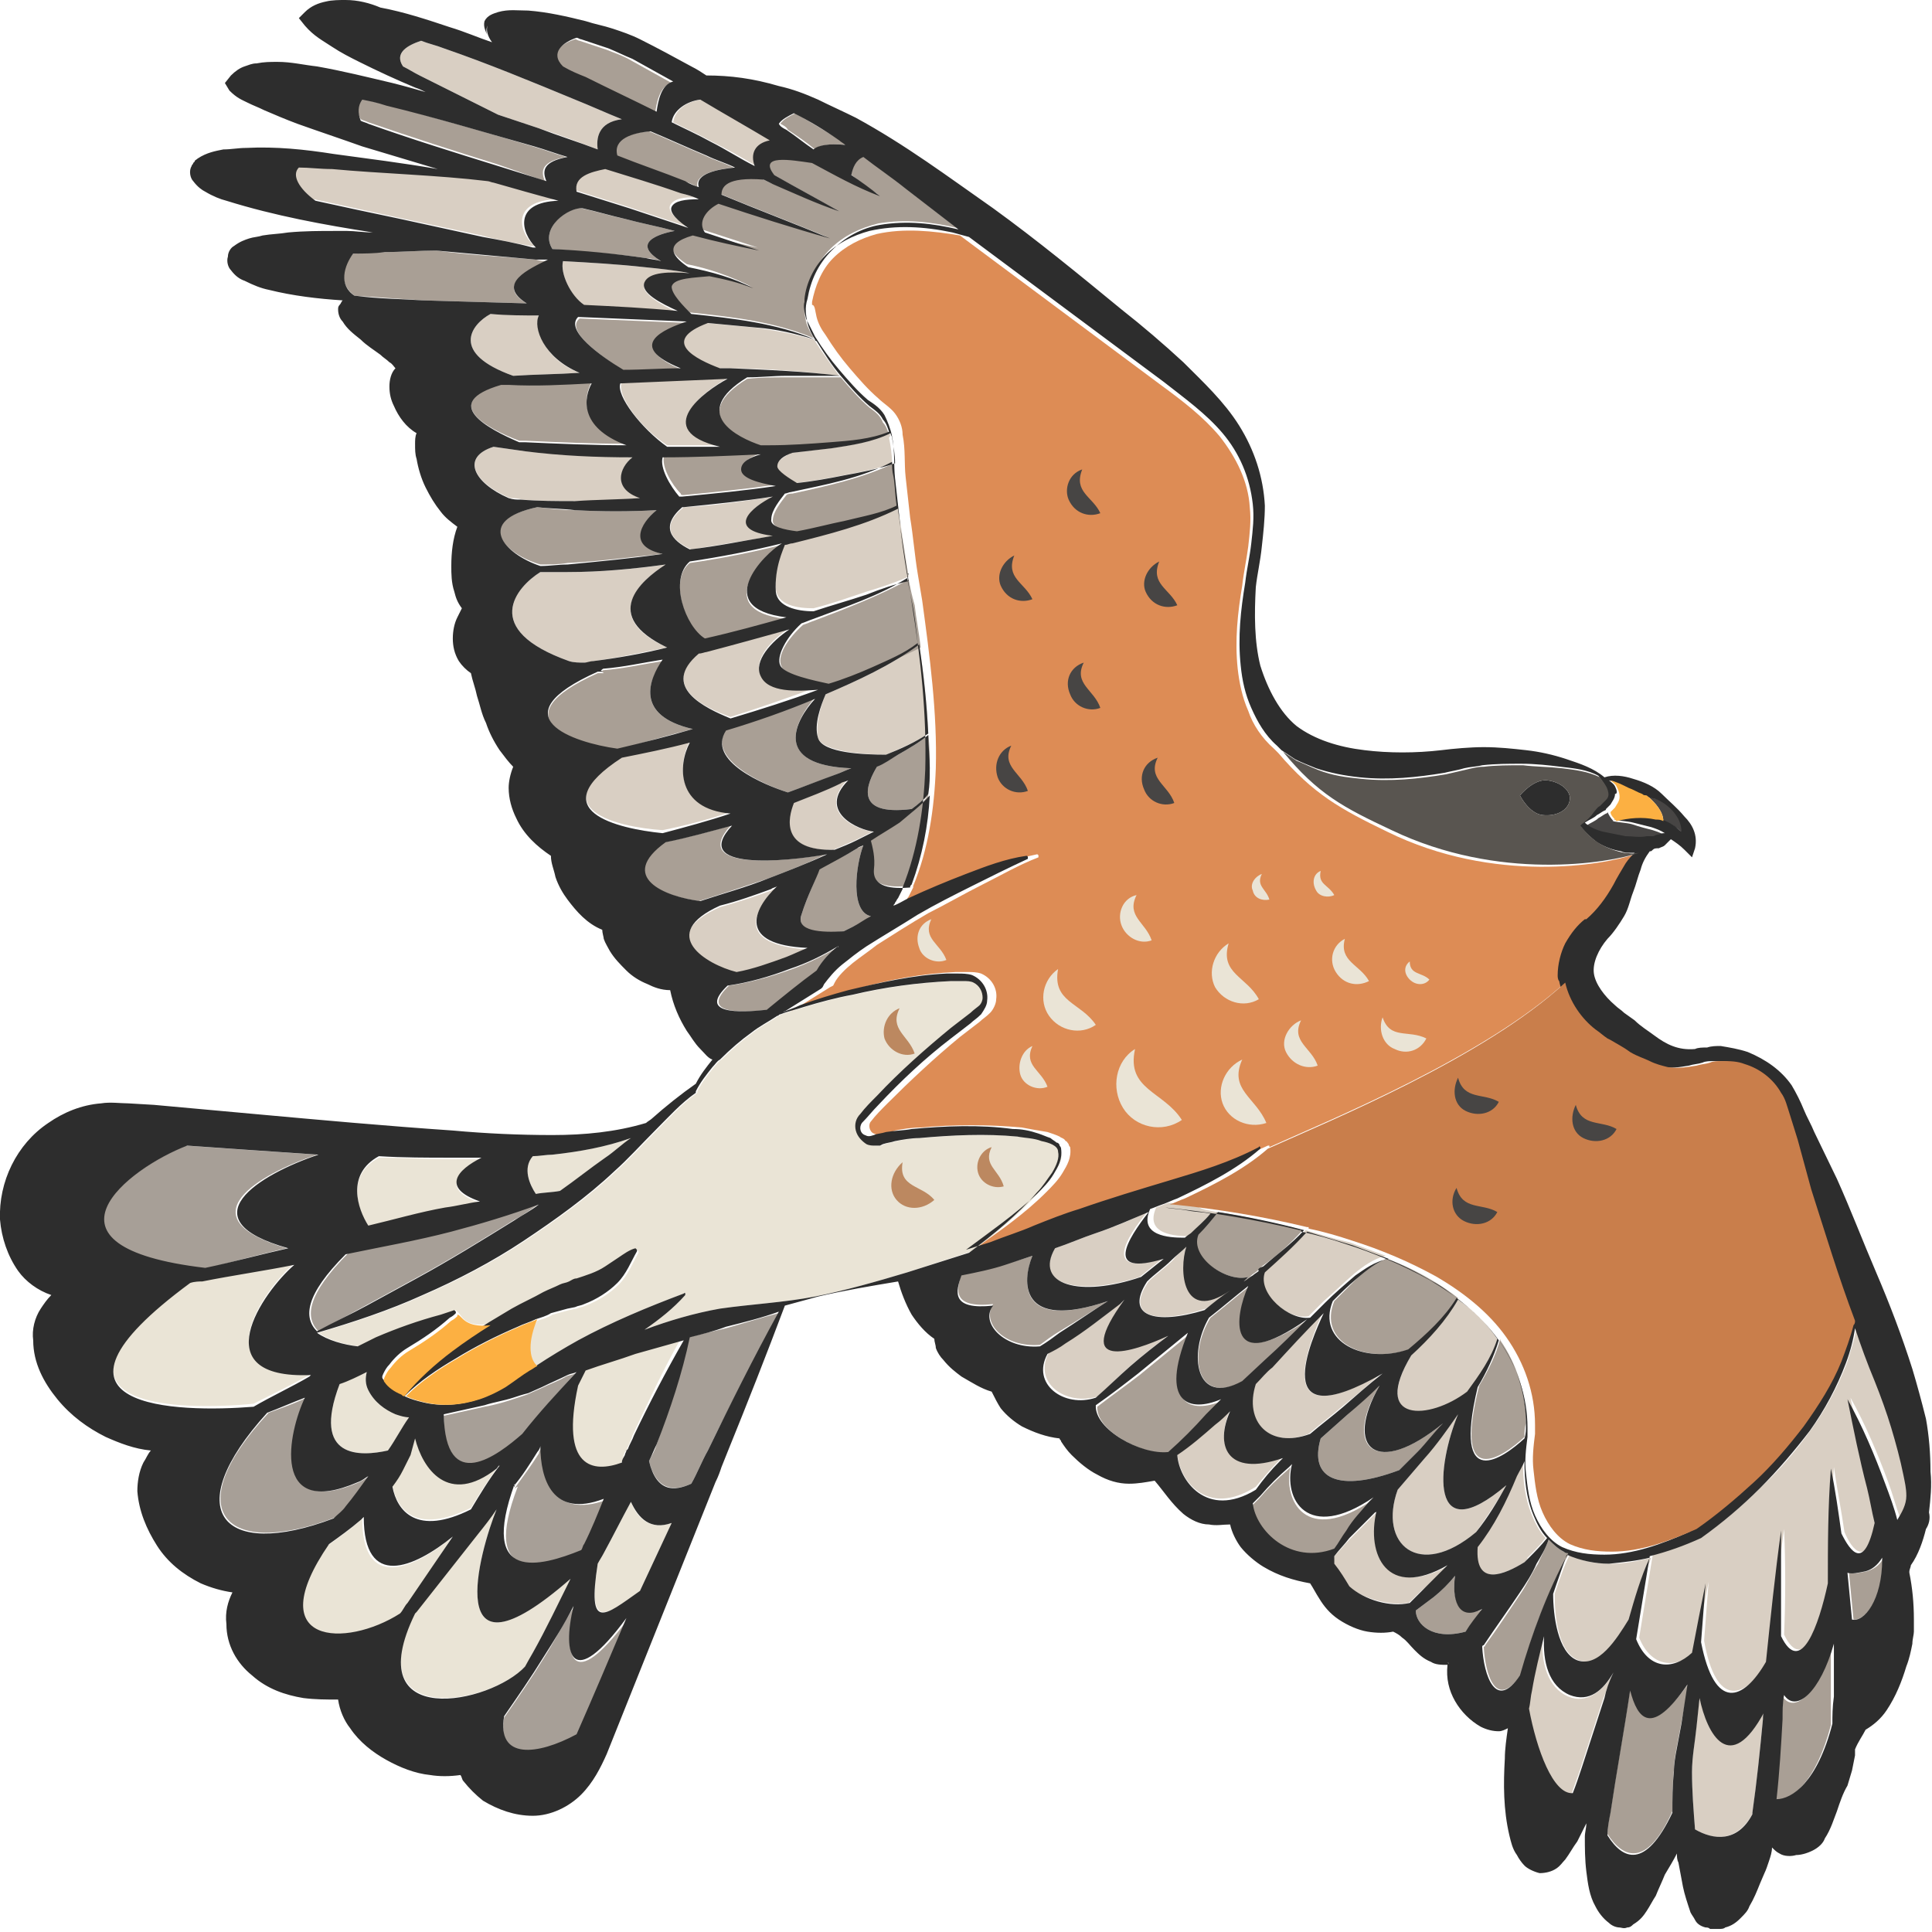 <?xml version="1.0" encoding="utf-8"?>
<!-- Generator: Adobe Illustrator 24.1.2, SVG Export Plug-In . SVG Version: 6.00 Build 0)  -->
<svg version="1.1" id="Layer_1" xmlns="http://www.w3.org/2000/svg" xmlns:xlink="http://www.w3.org/1999/xlink" x="0px" y="0px"
	 viewBox="0 0 128 128" style="enable-background:new 0 0 128 128;" xml:space="preserve">
<style type="text/css">
	.st0{fill:#A99F95;}
	.st1{fill:#D9CFC3;}
	.st2{fill:#BC8860;}
	.st3{fill:#474544;}
	.st4{fill:#DD8C55;}
	.st5{fill:#EAE4D6;}
	.st6{fill:#A79F97;}
	.st7{fill:#2D2D2D;}
	.st8{fill:#595550;}
	.st9{fill:#C97E4B;}
	.st10{fill:#FCB042;}
</style>
<g>
	<g>
		<path class="st0" d="M57.6,27c-0.7-0.6-1.3-1.3-1.9-2c-0.6,0-1.2,0-1.8,0l-1.8,0c-0.9,0-1.7,0-2.6,0.1c-3.9,2.4-0.6,3.9,0.9,4.5
			c0.2,0,0.4,0,0.6,0c1.3,0,2.7-0.1,4-0.2c1.3-0.1,2.6-0.2,3.9-0.6c-0.1-0.3-0.2-0.6-0.4-0.8C58.3,27.5,58,27.3,57.6,27z"/>
		<path class="st1" d="M54,22.6c0,0,0-0.1-0.1-0.1c-1.3-0.4-2.6-0.6-3.9-0.8c-1.1-0.1-2.1-0.2-3.2-0.3c-3.2,1.2-0.8,2.5,0.8,3
			c0.2,0,0.5,0,0.7,0c2.4,0,4.9,0.2,7.3,0.5c0,0,0,0,0,0C55.1,24.2,54.5,23.4,54,22.6z"/>
		<path class="st1" d="M54.7,46c-0.3,0.7-0.7,2-0.5,2.9c0.3,0.9,3.1,1.1,4.5,1.1c0.9-0.4,1.9-0.8,2.8-1.4c-0.1-2-0.3-3.9-0.6-5.9
			C59,44.1,56.8,45.1,54.7,46z"/>
		<path class="st1" d="M58.9,28.7c-1.2,0.6-2.6,0.8-3.9,1c-0.9,0.1-1.7,0.2-2.6,0.3c-0.5,0.3-1,0.6-1,0.9c0,0.4,0.8,0.8,1.3,1.1
			c1-0.1,2.1-0.3,3.1-0.5c1.1-0.2,2.2-0.4,3.3-0.8c0-0.6-0.1-1.2-0.2-1.7C59,28.9,59,28.8,58.9,28.7z"/>
		<path class="st0" d="M60.2,38.4c-2,1.1-4.1,1.9-6.2,2.7c-0.3,0.1-0.5,0.2-0.8,0.3c-1,0.9-1.8,2.1-1.4,2.8c0.3,0.6,2.3,1,3.2,1.2
			c1-0.4,1.9-0.7,2.9-1.1c1-0.4,2.1-0.9,3.1-1.4c-0.1-0.9-0.3-1.9-0.4-2.8C60.4,39.4,60.3,38.9,60.2,38.4z"/>
		<path class="st0" d="M59.2,30.7c-2.1,1-4.4,1.5-6.7,2c-0.1,0-0.3,0-0.4,0.1c-0.3,0.4-0.9,1.1-0.9,1.7c0,0.5,0.9,0.7,1.7,0.8
			c1.1-0.2,2.1-0.4,3.2-0.7c1.2-0.3,2.3-0.5,3.4-1c-0.1-0.6-0.2-1.2-0.2-1.8C59.2,31.4,59.2,31,59.2,30.7z"/>
		<path class="st1" d="M59.5,33.5c-2.2,1.1-4.6,1.7-7,2.3c-0.2,0-0.3,0.1-0.5,0.1c-0.1,0.3-0.7,1.5-0.6,3.1c0.1,1.1,1.4,1.3,2.5,1.3
			c1.2-0.3,2.3-0.7,3.5-1.1c1-0.3,1.9-0.6,2.8-1c-0.2-1.3-0.4-2.6-0.6-3.9C59.6,34.1,59.5,33.8,59.5,33.5z"/>
		<path class="st0" d="M61.6,50.9c0-0.7,0-1.5-0.1-2.2c-0.6,0.5-1.3,0.9-2,1.3c0,0,0,0,0,0c0,0,0,0,0,0c-0.5,0.3-0.9,0.5-1.4,0.8
			c-0.6,1-1.7,3.3,2.3,2.8c0.4-0.3,0.8-0.6,1.1-0.9C61.5,52.1,61.5,51.5,61.6,50.9z"/>
		<path class="st2" d="M47.9,5.7L49.1,6C48.7,5.9,48.3,5.8,47.9,5.7C47.9,5.7,47.9,5.7,47.9,5.7C47.9,5.7,47.9,5.7,47.9,5.7z"/>
		<path class="st0" d="M51.1,11.5c1.4,0.8,2.9,1.6,4.3,2.4c-1.5-0.5-2.9-1.2-4.4-1.8c-0.2-0.1-0.4-0.2-0.6-0.3
			c-2.5-0.1-2.8,0.5-2.8,1c2.4,1,4.8,1.9,7.2,2.9c-2.5-0.7-4.9-1.5-7.4-2.3c-0.7,0.3-1.4,1.2-0.9,1.8l3.7,1.2c-1.5-0.3-3-0.7-4.4-1
			c-2.1,0.6-1.2,1.5-0.3,2.1c1.5,0.3,2.9,0.8,4.3,1.5c-0.9-0.3-1.9-0.6-2.9-0.8c-0.9,0-2.4,0.1-2.5,0.7c-0.1,0.5,0.7,1.3,1.3,1.8
			c0,0,0,0,0,0c2.8,0.3,5.6,0.6,8.2,1.7c-0.2-0.4-0.4-0.7-0.5-1.1c-0.1-0.5-0.2-1,0-1.6c0.2-1.2,0.8-2.4,1.6-3.2
			c0.9-0.9,2-1.4,3.2-1.7c1.8-0.3,3.5-0.1,5.2,0.3l-3.5-2.7c-0.9-0.7-1.8-1.4-2.8-2.1c-0.5,0.2-0.8,0.7-0.8,1.2
			c0.6,0.5,1.3,1,1.9,1.4c-1.5-0.6-3-1.4-4.5-2.2C52.4,10.5,50.2,10.2,51.1,11.5z"/>
		<path class="st0" d="M38.7,5.2c1.6,0.7,3.2,1.5,4.7,2.3c0.1-0.7,0.3-1.8,1.1-2c-0.9-0.5-1.8-1-2.7-1.5c-0.5-0.3-1.1-0.5-1.6-0.7
			l-1.8-0.6c-0.1,0-0.2-0.1-0.3-0.1c-0.9,0.3-1.8,0.9-1,2.1C37.7,4.8,38.2,5,38.7,5.2z"/>
		<path class="st1" d="M33,7.6c0.9,0.3,1.8,0.6,2.7,0.9c1.3,0.4,2.6,0.9,3.9,1.4c-0.1-0.7,0-1.8,1.6-2c-1-0.4-2.1-0.9-3.1-1.3
			c-2.9-1.2-5.8-2.4-8.7-3.4c-0.5-0.2-1-0.3-1.5-0.5C27,3,26.1,3.5,26.7,4.4c0.4,0.2,0.7,0.4,1.1,0.6l3.6,1.8L33,7.6z"/>
		<path class="st0" d="M36.1,12c-0.3-0.7-0.2-1.3,1.4-1.6c-0.7-0.2-1.5-0.5-2.2-0.7c-3.3-1-6.5-1.9-9.8-2.8c-0.5-0.1-1-0.2-1.6-0.4
			c-0.2,0.4-0.3,0.9,0,1.4c0.2,0.1,0.3,0.1,0.5,0.2c2.9,1,5.7,1.9,8.6,2.8L36.1,12z"/>
		<path class="st0" d="M48.3,65.3c-2,1.9,0.8,1.8,2.6,1.6c1.1-0.9,2.2-1.8,3.3-2.6c0.4-0.7,0.9-1.2,1.4-1.6c0,0,0,0,0,0c0,0,0,0,0,0
			c-1,0.6-2,1.1-3.1,1.5C51.1,64.7,49.7,65.1,48.3,65.3z"/>
		<path class="st0" d="M54,9.9c0.2-0.3,1.1-0.4,2.1-0.3c-0.1-0.1-0.3-0.2-0.4-0.3c-1-0.6-2-1.2-3-1.8c-0.4,0.2-0.8,0.4-1,0.7
			c0.2,0.1,0.4,0.2,0.5,0.4C52.8,9,53.4,9.4,54,9.9z"/>
		<path class="st0" d="M101,95.2c0-0.3,0-0.6,0.1-0.9c0-2-0.6-3.9-1.7-5.5c0,0,0,0,0-0.1c-0.3,1.1-0.8,2.1-1.4,3.1
			C96.2,98.9,99.6,96.5,101,95.2z"/>
		<path class="st2" d="M58.4,60.8C58.4,60.8,58.4,60.8,58.4,60.8C58.4,60.8,58.4,60.8,58.4,60.8C58.4,60.8,58.4,60.8,58.4,60.8z"/>
		<path class="st0" d="M91.9,83.4c-0.8,0.2-1.4,0.8-2,1.3c-0.5,0.5-1,1-1.5,1.5c-1.1,2.7,2,4.2,5,3.2c1.2-1,2.3-2.1,3.2-3.4
			c-0.5-0.4-1.1-0.8-1.6-1.1C94,84.3,93,83.8,91.9,83.4z"/>
		<path class="st0" d="M82.4,91.5l1.5-1.4c0.9-0.9,1.8-1.8,2.8-2.7c-5.4,3.7-4.8-0.2-3.9-2.2c-0.9,0.7-1.7,1.4-2.6,2.1
			C78.7,89.7,79.2,93.2,82.4,91.5z"/>
		<path class="st1" d="M86.5,81.5c-0.8,1-1.8,1.9-2.8,2.7c-0.5,1.4,1.6,3.3,3,3c0.3-0.3,0.7-0.7,1-1c0.7-0.6,1.3-1.2,2-1.8
			c0.6-0.5,1.3-1,2.1-1.2c-0.8-0.3-1.6-0.6-2.4-0.9C88.5,82.1,87.5,81.8,86.5,81.5z"/>
		<path class="st0" d="M82.7,84.6c-0.1,0.1-0.2,0.2-0.3,0.3c0.2-0.1,0.4-0.3,0.5-0.4c0.1-0.1,0.3-0.2,0.4-0.3c0,0,0.1-0.1,0.3-0.3
			c1-0.7,1.9-1.5,2.7-2.4c-1.9-0.5-3.8-0.9-5.7-1.2c0,0,0,0,0,0c-0.4,0.5-0.8,1-1.3,1.4C78.7,83.3,81.3,85,82.7,84.6z"/>
		<path class="st3" d="M109.5,55c0.3,0.1,0.6,0.2,0.9,0.4l-0.1,0c-0.1,0-0.3,0.1-0.4,0.1s-0.2,0.1-0.3,0.1c-0.1,0-0.3,0-0.4,0
			c-0.5,0.1-0.9,0-1.4,0c-0.5-0.1-1-0.2-1.5-0.3c-0.4-0.1-0.9-0.3-1.2-0.6c0.3-0.2,0.6-0.3,0.8-0.5c0.2-0.1,0.3-0.2,0.5-0.3
			c0,0,0.1,0,0.1-0.1h0c0.1,0.2,0.2,0.4,0.4,0.6c0,0-0.1,0-0.1,0c0,0,0,0,0,0c0,0,0,0,0,0c0.5,0.1,0.9,0.1,1.3,0.2
			C108.7,54.8,109.1,54.9,109.5,55z"/>
		<path class="st3" d="M111.5,55.2c-0.2-0.1-0.3-0.3-0.5-0.4c-0.3-0.2-0.5-0.3-0.8-0.4v0c0-0.6-0.5-1.2-1.1-1.7
			c0.2,0.1,0.4,0.2,0.6,0.2c0.6,0.2,1.2,0.7,1.5,1.2C111.4,54.5,111.5,54.9,111.5,55.2z"/>
		<path class="st4" d="M108.3,56.6c-2,0.7-9.3,2-16.4-1.5c-3.1-1.5-4.9-2.5-7.2-5.2c0,0,0,0,0,0c-0.1-0.1-0.2-0.2-0.3-0.3
			c-0.8-0.7-1.4-1.6-1.7-2.5c-0.4-0.9-0.6-1.9-0.7-2.8c-0.2-1.9,0-3.7,0.3-5.5c0.1-0.9,0.3-1.8,0.4-2.6c0.1-0.9,0.2-1.7,0.1-2.6
			c-0.1-1.7-0.9-3.3-2-4.7c-1.1-1.3-2.4-2.3-3.9-3.4l-4.3-3.2l-8.6-6.4l-0.4-0.3c-1.8-0.3-3.7-0.5-5.5-0.1c-1.1,0.3-2.1,0.8-2.9,1.6
			c-0.8,0.8-1.2,1.9-1.4,2.9v0.1l0,0.1C54,20.2,54,20.6,54.1,21c0.1,0.4,0.3,0.8,0.6,1.2c0.5,0.8,1,1.5,1.6,2.2
			c0.6,0.7,1.2,1.4,1.9,2c0.3,0.3,0.8,0.6,1.1,1c0.3,0.4,0.5,0.9,0.5,1.4c0.2,1,0.1,1.9,0.2,2.8c0.1,0.9,0.2,1.8,0.3,2.7
			c0.2,1.2,0.3,2.5,0.5,3.7c0,0,0.1,0,0.1-0.1c0,0-0.1,0.1-0.1,0.1c0.1,0.6,0.2,1.2,0.3,1.8c0.5,3.7,1,7.4,0.9,11.1
			c-0.1,2.7-0.5,5.4-1.5,7.8c0,0,0,0,0,0c0,0,0,0.1,0,0.1c-0.1,0.2-0.2,0.4-0.3,0.6c-0.1,0.1-0.1,0.2-0.2,0.3c0,0.1-0.1,0.1-0.1,0.2
			c0.3-0.2,0.7-0.4,1-0.5c1.3-0.6,2.5-1.1,3.8-1.6c1.3-0.5,2.6-0.9,4-1.2c0,0,0.1,0,0.1,0.1c0,0,0,0.1,0,0.1
			c-1.3,0.5-2.5,1.2-3.7,1.8c-1.2,0.6-2.4,1.3-3.6,1.9c-1.2,0.7-2.3,1.4-3.4,2.1c-0.5,0.4-1.1,0.8-1.6,1.2c-0.5,0.4-1,0.9-1.2,1.3
			l-0.1,0.2L55,65.4c-0.8,0.5-1.6,1-2.4,1.5c-0.1,0.1-0.1,0.1-0.2,0.1c0.4-0.2,0.8-0.3,1.2-0.5c1-0.4,2.1-0.7,3.2-1
			c2.1-0.6,4.3-1,6.5-1.1c0.3,0,0.6,0,0.8,0c0.3,0,0.6,0,0.9,0.1c0.7,0.3,1.1,1,1,1.7c0,0.3-0.2,0.7-0.4,0.9
			c-0.3,0.3-0.5,0.4-0.7,0.6l-1.3,1c-1.7,1.4-3.3,2.9-4.8,4.4c-0.4,0.4-0.8,0.8-1.1,1.2c-0.2,0.2-0.1,0.7,0.2,0.8
			c0.2,0.1,0.3,0.1,0.6,0c0.3-0.1,0.6-0.1,0.8-0.2c0.5-0.1,1.1-0.2,1.7-0.2c2.2-0.2,4.5-0.2,6.7,0c0.5,0.1,1.1,0.2,1.7,0.3
			c0.3,0.1,0.6,0.2,0.8,0.3c0.1,0.1,0.3,0.1,0.4,0.3c0.1,0,0.1,0.1,0.2,0.2c0,0.1,0.1,0.2,0.1,0.2c0.1,0.7-0.2,1.2-0.5,1.7
			c-0.3,0.5-0.7,0.9-1.1,1.3c-1.4,1.4-3.1,2.6-4.7,3.7l1.6-0.5c1-0.3,2-0.7,2.9-1.1c0.9-0.4,2-0.8,3-1.1c2-0.7,4-1.3,6-1.9
			c2-0.7,4-1.3,5.9-2.2c0,0,0.1,0,0.1,0c0,0,0,0.1,0,0.1c4-1.8,14.3-6,19.7-11c0-0.1-0.1-0.3-0.1-0.4c-0.1-0.8,0.2-1.5,0.5-2.1
			c0.3-0.6,0.8-1.1,1.3-1.6l0.1,0c0.7-0.5,1.3-1.3,1.8-2.3c0.3-0.5,0.5-1,0.8-1.4c0.2-0.2,0.3-0.5,0.6-0.7
			C108.5,56.6,108.4,56.6,108.3,56.6z M108.7,70c-0.5-0.3-1.1-0.5-1.5-0.8l-0.5-0.3c0.8,0.7,1.6,1.3,2.6,1.4
			C109,70.2,108.9,70.1,108.7,70z"/>
		<path class="st1" d="M80.6,80.3C80.6,80.3,80.6,80.3,80.6,80.3c-0.4,0.5-0.9,0.9-1.3,1.3c-0.3,0.2-0.4,0.3-0.4,0.3c0,0,0,0-0.1,0
			c-0.9,0-3-0.1-2.2-1.9c0.3-0.1,0.5-0.2,0.8-0.3h0c0,0,0.1,0,0.2,0c0,0,0,0,0,0c0,0,0,0,0,0c0.5,0.1,1,0.1,1.5,0.2
			c0.1,0,0.1,0,0.2,0C79.7,80.2,80.2,80.2,80.6,80.3z"/>
		<path class="st1" d="M79.9,86.7c0.6-0.4,1.1-0.8,1.7-1.3c-3.2,2.2-3.4-1.4-2.9-2.9c-0.3,0.3-0.7,0.6-1,1c-0.5,0.5-1.1,0.9-1.6,1.4
			C74.5,87.2,76.5,87.8,79.9,86.7z"/>
		<path class="st1" d="M103,105.6c0,1.4,0.2,3.9,1.6,4.4c1.4,0.5,2.5-1.4,3.4-2.7c0.4-1.4,0.9-2.8,1.4-4.1c-0.8,0.2-1.7,0.4-2.6,0.4
			c-0.9,0-1.9-0.1-2.8-0.6C103.6,103.8,103.3,104.7,103,105.6z"/>
		<path class="st1" d="M72.6,81.7c-0.9,0.3-1.8,0.7-2.7,1c-1.5,2.4,1.6,3.2,5.6,1.9c0.5-0.4,1-0.8,1.5-1.2c-4,1.2-2.4-1.4-1-3.1
			C75,80.8,73.8,81.3,72.6,81.7z"/>
		<path class="st1" d="M96.6,86.1c-0.9,1.4-2,2.6-3.1,3.7c-2.7,4.5,1.2,4.4,3.7,2.5c0.8-1.1,1.6-2.3,2-3.6
			C98.5,87.7,97.6,86.8,96.6,86.1z"/>
		<path class="st1" d="M86.7,95c0.7-0.6,1.5-1.2,2.2-1.8c0.9-0.7,1.8-1.5,2.6-2.2c-7.6,4.4-4.6-2.3-3.9-4c-1.1,1.2-2.2,2.4-3.4,3.6
			c-0.4,0.4-0.7,0.8-1.1,1.1C82.4,94.2,84.1,96,86.7,95z"/>
		<path class="st0" d="M61.5,52.7c-0.5,0.7-1.3,1.3-2,1.8c-0.6,0.4-1.2,0.8-1.9,1.2c0.1,0.4,0.3,1.1,0.2,1.9
			c-0.1,1.1,1.2,1.2,2.3,1.1c0-0.1,0.1-0.1,0.1-0.2C61,56.7,61.4,54.7,61.5,52.7z"/>
		<polygon class="st2" points="60.3,58.8 60.3,58.8 60.3,58.8 		"/>
		<path class="st0" d="M92.7,97.4c0.4-0.4,0.8-0.8,1.2-1.2c0.6-0.6,1.1-1.2,1.7-1.9c-4.4,3.6-6.7,1.7-4.2-2.5
			c-0.7,0.6-1.4,1.2-2.1,1.9l-1.8,1.6C86.7,98,88.7,98.9,92.7,97.4z"/>
		<path class="st1" d="M97.8,101.5c0.7-1,1.4-2,2-3.1c-5.2,4.4-4.6-1.3-3.2-4.7c-0.7,1-1.5,1.9-2.2,2.9c-0.6,0.7-1.2,1.4-1.8,2.1
			C91.3,102.3,94,104.7,97.8,101.5z"/>
		<g>
			<path class="st1" d="M44.2,29.5c1.2,0,2.4,0,3.6,0c-4.6-1.1-1-3.7,0.5-4.5l-7.1,0.3C40.8,26.2,42.5,28.4,44.2,29.5z"/>
			<path class="st0" d="M45.3,32.8c2.1-0.2,4.1-0.4,6.2-0.7c-1.1-0.1-2.3-0.4-2.3-1.1c0-0.4,0.6-0.8,1.3-1c-2.2,0.2-4.4,0.2-6.5,0.2
				c-0.2,0.7,0.5,1.9,1.1,2.5C45.1,32.8,45.2,32.8,45.3,32.8z"/>
			<path class="st1" d="M45.8,36.4c1.8-0.3,3.7-0.6,5.5-0.9c-3.2-0.4-1.4-1.9,0-2.6c-2,0.3-3.9,0.6-5.9,0.7c0,0-0.1,0-0.1,0
				C43.7,34.9,44.5,35.8,45.8,36.4z"/>
			<path class="st0" d="M46.6,42.4c1.8-0.4,3.6-0.9,5.4-1.4c-4.9-0.6-1.4-4.2-0.2-4.9c-2,0.5-4,0.9-6.1,1.2
				C44.3,38.4,45.4,41.5,46.6,42.4z"/>
			<path class="st1" d="M47.2,9.4c1,0.5,1.9,1,2.9,1.6c-0.4-0.7,0-1.5,1-1.7c-1.5-0.9-3.1-1.8-4.6-2.7c-1,0.1-1.8,0.7-1.9,1.5
				C45.4,8.5,46.3,8.9,47.2,9.4z"/>
			<path class="st1" d="M48.4,47.5c1.9-0.6,3.9-1.3,5.8-2c-1.3,0.2-3.2,0.2-3.8-0.8c-0.5-1,0.7-2.3,1.9-3.1
				c-1.8,0.6-3.7,1.1-5.5,1.5c-0.2,0-0.4,0.1-0.5,0.1C43.7,45.5,46.7,46.9,48.4,47.5z"/>
			<path class="st1" d="M55.2,56.3c0.5-0.2,0.9-0.4,1.4-0.6c0.4-0.2,0.8-0.4,1.2-0.6c-0.9-0.1-3.7-1.2-1.7-3.4
				c-0.2,0.1-0.3,0.1-0.5,0.2c-1,0.5-2,0.9-3.1,1.3C52.2,54.2,51.7,56.4,55.2,56.3z"/>
			<path class="st0" d="M53.1,60.6c-0.4,1.2,1.4,1.3,2.8,1.1c0.2-0.1,0.4-0.2,0.6-0.3c0.4-0.2,0.8-0.4,1.2-0.7
				c-1.4-0.3-1-3.4-0.5-4.7c-0.1,0.1-0.2,0.1-0.4,0.2c-0.8,0.5-1.7,0.9-2.5,1.3C54.1,58.2,53.5,59.3,53.1,60.6z"/>
			<path class="st0" d="M52.2,52.5c1.1-0.4,2.2-0.8,3.2-1.2c0.3-0.1,0.7-0.3,1-0.4c-5.3-0.2-3.7-3.2-2.4-4.7
				c-1.9,0.8-3.9,1.5-5.9,2.1C46.8,50.3,50.6,52,52.2,52.5z"/>
			<path class="st0" d="M36.6,16.5c2.1,0.2,4.2,0.3,6.2,0.6c0.3,0,0.7,0.1,1,0.2c-2-1.2-0.2-1.8,0.9-2c-1.1-0.3-2.2-0.5-3.3-0.8
				c-1-0.2-1.9-0.5-2.9-0.7c0,0,0,0,0,0C37.7,13.7,35.7,15.1,36.6,16.5z"/>
			<path class="st1" d="M38.7,20.3c2.1,0.1,4.1,0.2,6.2,0.4c-1.1-0.5-2.5-1.3-2.2-1.9c0.3-0.7,1.7-0.8,3-0.7c-1-0.2-2-0.3-3-0.4
				c-1.8-0.2-3.6-0.3-5.4-0.4C37.1,18.1,37.8,19.6,38.7,20.3z"/>
			<path class="st0" d="M41.4,24.6c1.3,0,2.5-0.1,3.8-0.1c-3.7-1.5-1.1-2.7,0.4-3.1c-2.4-0.1-4.8-0.2-7.2-0.3
				C37.4,21.9,39.8,23.6,41.4,24.6z"/>
			<path class="st1" d="M38.1,12.6l3.5,1.1l3.9,1.3c-0.6-0.4-1.3-1-1.1-1.4c0.2-0.4,0.9-0.6,1.8-0.5c-0.4-0.1-0.8-0.2-1.2-0.4
				c-1.7-0.5-3.4-1.1-5.1-1.6C39,11.3,37.9,11.6,38.1,12.6z"/>
			<path class="st0" d="M48.6,11.1c-0.6-0.3-1.3-0.5-1.9-0.8c-1.2-0.5-2.5-1.1-3.7-1.6c-1.2,0.1-2.5,0.5-2.2,1.6
				c1.5,0.6,3,1.1,4.5,1.7c0.3,0.1,0.6,0.2,0.9,0.4C46,11.5,47.6,11.2,48.6,11.1z"/>
		</g>
		<path class="st1" d="M101,103.5c0.1-0.1,0.2-0.2,0.2-0.3c0.4-0.4,0.8-0.8,1.2-1.3c-0.4-0.4-0.7-1-0.9-1.5
			c-0.5-1.2-0.6-2.4-0.6-3.6c-0.2,0.3-0.3,0.6-0.6,1c-0.6,1.7-1.5,3.3-2.6,4.7C97.7,105.2,99.7,104.3,101,103.5z"/>
		<path class="st0" d="M123.7,104.1c-0.5,0.1-0.9,0.2-1.2,0.1c0.1,1,0.2,2.1,0.3,3.1c0.7,0.1,2-1.3,2-4.1c0,0,0,0,0,0
			C124.5,103.8,124,104,123.7,104.1z"/>
		<path class="st0" d="M81,92.8c-2.1,0.9-4.1,0.3-2.2-4.4c-1.1,0.9-2.2,1.8-3.3,2.7c-0.9,0.7-1.9,1.4-2.8,2.1
			c-0.1,1.6,3,3.2,4.8,3.1c0.9-0.8,1.7-1.6,2.5-2.4L81,92.8z"/>
		<path class="st1" d="M75,90.4c0.8-0.7,1.6-1.3,2.5-2c-2.4,1.1-6.4,2.4-2.9-2.4c-0.1,0.1-0.2,0.2-0.3,0.3c-1.2,0.9-2.3,1.8-3.6,2.6
			c-0.4,0.2-0.8,0.5-1.2,0.7c-1.1,2,1.1,3.6,3.3,2.9C73.5,91.8,74.2,91.1,75,90.4z"/>
		<path class="st1" d="M84.8,96.7c0.1-0.1,0.1-0.1,0.2-0.2c-3.8,1.3-4.5-0.8-3.5-3.1c-0.3,0.3-0.7,0.6-1,0.9c-0.8,0.7-1.7,1.4-2.5,2
			c0.1,1.7,1.9,4.3,5.2,2.2C83.7,97.9,84.2,97.3,84.8,96.7z"/>
		<path class="st0" d="M90.6,99.7c0.1-0.1,0.2-0.2,0.3-0.3c-4.4,3-5.9,0-5.4-2.2l-0.2,0.2c-0.7,0.6-1.3,1.2-1.9,1.9
			c-0.2,0.2-0.3,0.3-0.5,0.5c0.2,1.7,2.5,4.1,5.3,3.2c0.2-0.4,0.5-0.8,0.8-1.2C89.6,100.9,90.1,100.3,90.6,99.7z"/>
		<path class="st1" d="M96,103.7c-4,2.3-5.4-0.8-4.7-3.6c0,0-0.1,0.1-0.1,0.1l-1.7,1.7c-0.4,0.4-0.7,0.8-1.1,1.2
			c0,0.2-0.1,0.3-0.1,0.5c0.3,0.5,0.7,1.1,1,1.5c1,0.8,2.7,1.3,4,1.1c0.4-0.3,0.7-0.7,1.1-1C95,104.7,95.5,104.2,96,103.7z"/>
		<path class="st2" d="M83,102c0.3,0.2,0.6,0.4,0.9,0.5c-0.5-0.4-1.1-0.8-1.5-1.1C82.6,101.6,82.8,101.8,83,102z"/>
		<path class="st5" d="M41.8,99.5c-0.6,1.1-1.2,2.3-1.8,3.4c-0.1,0.2-0.3,0.5-0.4,0.7c-0.7,4.4,0.5,3.5,2.8,1.8
			c0.7-1.5,1.4-3,2.1-4.5C43.1,101.4,42.2,100.6,41.8,99.5z"/>
		<path class="st0" d="M73.4,86.2c-5.9,2-5.7-1.2-5-3c-0.6,0.2-1.2,0.4-1.8,0.5c-1,0.3-1.9,0.5-2.9,0.7c-0.3,1-0.7,2.3,2.1,2
			c-0.8,1.2,0.7,2.9,3.1,2.7c0.4-0.3,0.8-0.6,1.3-0.9C71.2,87.6,72.3,86.9,73.4,86.2z"/>
		<path class="st6" d="M38,106.5c-0.7,1.1-1.3,2.3-2,3.4c-0.8,1.3-1.7,2.6-2.6,3.9c-0.5,2.9,2.2,2.6,4.8,1.2
			c1.1-2.5,2.2-5.1,3.3-7.6C37.9,112.2,37.3,109.8,38,106.5z"/>
		<path class="st5" d="M69.9,77.6c-0.3,0.4-0.6,0.9-1,1.3c-1.3,1.5-2.9,2.8-4.5,4l-4.3,1.4c-2,0.6-4.1,1.2-6.1,1.6
			c-2.1,0.4-4.2,0.5-6.3,0.8c-1.7,0.3-3.4,0.8-5,1.4c1-0.7,1.9-1.4,2.7-2.3c0,0,0-0.1,0-0.1c0,0,0-0.1-0.1,0l0,0
			c-2.4,0.9-4.8,1.9-7,3.1c-0.9,0.5-1.9,1.1-2.8,1.7c-0.7-0.5-0.7-1.7,0.1-3c0.3-0.1,0.7-0.2,1-0.4c0.4-0.1,0.7-0.2,1.1-0.3l0.5-0.1
			c0.2-0.1,0.4-0.1,0.6-0.2c0.8-0.3,1.6-0.8,2.2-1.4c0.6-0.6,0.9-1.4,1.3-2.1v0c0,0,0,0,0-0.1c0,0-0.1-0.1-0.1-0.1
			c-0.4,0.1-0.8,0.4-1.1,0.6c-0.3,0.2-0.6,0.4-0.9,0.6c-0.6,0.4-1.3,0.6-1.9,0.8c-0.2,0-0.3,0.1-0.5,0.2c-0.2,0.1-0.4,0.1-0.6,0.2
			c-0.4,0.2-0.7,0.3-1.1,0.5c-0.7,0.4-1.4,0.7-2.1,1.1c-0.5,0.3-1,0.6-1.5,0.9c-1.8,0.3-1.9-0.6-2.2-0.8c0,0-0.1-0.1-0.1-0.1
			c-0.3,0.1-0.6,0.2-0.9,0.3c-1.5,0.4-2.9,0.9-4.3,1.5c-0.4,0.2-0.8,0.4-1.2,0.6c-0.9-0.1-2-0.4-2.7-0.9c2.4-0.7,4.8-1.5,7-2.5
			c2.3-1,4.6-2.2,6.7-3.6c2.1-1.4,4.2-2.9,6-4.6c0.9-0.8,1.8-1.8,2.7-2.7c0.9-0.9,1.7-1.8,2.7-2.5l0,0l0-0.1
			c0.3-0.6,0.7-1.1,1.1-1.6c0,0,0.1,0.1,0.1,0.1c0,0-0.1-0.1-0.1-0.1c0.2-0.2,0.3-0.4,0.5-0.5c0.7-0.7,1.4-1.3,2.1-1.8
			c0.5-0.4,1.1-0.7,1.7-1.1c0.1,0,0.1-0.1,0.2-0.1c0.5-0.2,1-0.3,1.6-0.5c1-0.3,2.1-0.6,3.2-0.8c2.1-0.5,4.3-0.8,6.5-0.9
			c0.3,0,0.5,0,0.8,0c0.3,0,0.5,0,0.7,0.1c0.4,0.2,0.6,0.6,0.6,1c0,0.2-0.1,0.4-0.2,0.5c-0.1,0.1-0.4,0.3-0.6,0.5l-1.3,1
			c-1.7,1.4-3.4,2.9-4.9,4.5c-0.4,0.4-0.8,0.8-1.1,1.2c-0.3,0.3-0.4,0.7-0.3,1.1c0.1,0.4,0.4,0.7,0.7,0.9c0.2,0.1,0.4,0.1,0.6,0.1
			c0.1,0,0.2,0,0.3,0l0.2-0.1c0.3-0.1,0.5-0.1,0.8-0.2c0.5-0.1,1.1-0.2,1.6-0.2c2.2-0.2,4.4-0.3,6.5-0.1c0.5,0.1,1.1,0.1,1.6,0.3
			c0.5,0.1,1.1,0.3,1.1,0.7C70.5,76.6,70.2,77.2,69.9,77.6z"/>
		<path class="st6" d="M45.6,88.6c-0.5,2.4-1.3,4.8-2.1,7.1c-0.1,0.4-0.3,0.7-0.5,1.1c0.5,2,1.7,2,2.8,1.5c0.4-0.7,0.7-1.5,1.1-2.2
			c1.5-3.1,3.1-6.1,4.7-9.1c-1.2,0.3-2.4,0.7-3.5,1C47.2,88.2,46.4,88.4,45.6,88.6z"/>
		<path class="st1" d="M125.4,94.5c-0.3-1-0.7-2-1.1-3.1c-0.4-1.1-0.9-2.3-1.3-3.5c-0.1,0.8-0.4,1.6-0.6,2.3
			c-0.6,1.6-1.4,3.1-2.4,4.5c-1,1.4-2.1,2.7-3.3,3.8c-1.2,1.2-2.5,2.3-3.9,3.3l0,0l0,0c-1.1,0.5-2.2,0.9-3.3,1.2l-0.9,5.5
			c0.8,2,2.5,2.1,3.7,0.9c0.3-1.5,0.6-3.1,0.9-4.6c-0.1,1.3-0.2,2.6-0.3,3.9c0.8,4.5,2.7,3.9,4.3,1.3c0.3-2.9,0.6-5.8,1-8.7
			c0.1,2.3,0.1,4.7,0,7c1.3,2.7,2.5-0.7,3.1-3.5c0-2.5,0-5.1,0.2-7.6c0.2,1.4,0.5,2.9,0.7,4.3c0.5,1.2,1.5,2.5,2.2-0.7
			c-0.2-0.8-0.3-1.5-0.5-2.3c-0.4-2-0.9-3.9-1.3-5.9c1,1.8,1.8,3.7,2.5,5.6c0.3,0.8,0.5,1.6,0.8,2.4c0.3-0.5,0.5-1,0.7-1.6
			c-0.1-0.5-0.1-0.9-0.2-1.4C126,96.6,125.8,95.5,125.4,94.5z"/>
		<path class="st5" d="M34.8,110.4c-0.2,0.4-0.4,0.8-0.6,1.2c0.4-0.7,0.8-1.4,1.1-2.1c0.9-1.6,1.7-3.2,2.5-4.9
			c-8.7,7.6-6-1.9-4.9-4.6c-0.4,0.5-0.8,1-1.2,1.5l-4.1,5.2l-0.1,0.1C23.7,114.6,32.5,112.9,34.8,110.4z"/>
		<path class="st2" d="M118.7,122.4c0.5-0.1,0.8-0.3,1-0.7c-0.4,0.4-0.9,0.6-1.5,0.8C118.4,122.5,118.5,122.5,118.7,122.4z"/>
		<path class="st0" d="M118.1,112.4c0,0.5,0,1.1-0.1,1.6c-0.1,1.8-0.2,3.5-0.4,5.3c1.1,0,2.7-1.2,3.7-5c0-0.6,0-1.1,0-1.7
			c0-1.2,0-2.4,0-3.5C120.5,112.1,118.9,113.6,118.1,112.4z"/>
		<path class="st1" d="M31.9,15.6c1.1,0.3,2.2,0.5,3.3,0.7l0.2,0c-1.1-1-1.5-3,1.5-3.1c0,0,0,0,0,0c-1.4-0.4-2.8-0.8-4.3-1.2
			c-0.1,0-0.3-0.1-0.4-0.1c-3.4-0.3-7.1-0.5-10.3-0.8c-0.7,0-1.4-0.1-2.2-0.1c-0.5,0.5,0,1.4,1,2.2c0,0,0.1,0,0.1,0
			c1.8,0.4,3.7,0.8,5.5,1.2L31.9,15.6z"/>
		<path class="st0" d="M96.4,104.4c-0.4,0.5-0.9,1-1.4,1.4c-0.4,0.3-0.8,0.6-1.2,0.9c0,0.9,1.1,2,3.3,1.4c0.4-0.5,0.8-1,1.2-1.5
			C96.5,107.4,96.2,105.7,96.4,104.4z"/>
		<path class="st1" d="M112.6,112.4l-0.2,1.9c-0.1,1-0.3,2.1-0.3,3.1c0,1.3,0.1,2.5,0.2,3.8c1.2,0.7,2.7,0.9,3.8-1c0,0,0,0,0-0.1
			c0.3-2,0.5-4.1,0.7-6.2c0-0.2,0-0.4,0.1-0.6C114.6,117.6,113.1,114.8,112.6,112.4z"/>
		<path class="st2" d="M95.9,110.2C96,110.2,96,110.1,95.9,110.2C95.9,110.1,95.9,110.2,95.9,110.2
			C95.9,110.2,95.9,110.2,95.9,110.2z"/>
		<path class="st0" d="M103.6,102.8c-0.4-0.2-0.7-0.5-1-0.8c-0.2,0.6-0.5,1.1-0.7,1.6c-0.4,0.6-0.7,1.3-1.1,1.9
			c-0.8,1.2-1.6,2.4-2.4,3.5c0,0,0,0.1-0.1,0.1c0.1,1.8,0.8,4.3,2.5,1.8c0.7-2.8,1.8-5.5,3.2-8.1
			C103.8,102.9,103.7,102.9,103.6,102.8z"/>
		<path class="st0" d="M108,111.9c-0.4,2.7-0.9,5.4-1.3,8.1c-0.1,0.5-0.2,1-0.2,1.5c1,1.6,2.6,2.3,4.3-1.5c0-0.9,0-1.8,0.1-2.7
			c0-0.5,0.1-1.1,0.2-1.6l0.3-1.6l0.5-2.6C109.4,115,108.5,113.8,108,111.9z"/>
		<path class="st1" d="M103.9,112.4c-1.4-0.6-1.8-2.3-1.7-3.9c-0.3,1.2-0.6,2.4-0.8,3.6c-0.1,0.4-0.1,0.8-0.2,1.2
			c0.4,2.7,1.6,5.7,2.9,5.6c0.2-0.6,0.4-1.1,0.6-1.7l1.5-4.6c0.2-0.5,0.4-1.1,0.6-1.6C106.1,112.1,105.1,112.9,103.9,112.4z"/>
		<path class="st5" d="M27.5,95.2C27.5,95.2,27.5,95.3,27.5,95.2c-0.1,0.4-0.2,0.8-0.3,1.1l-0.5,1c-0.2,0.4-0.5,0.8-0.7,1.1
			c0.3,1.6,1.5,3.3,5.2,1.5c0.6-1,1.2-1.9,1.9-2.9c0,0-0.1,0.1-0.1,0.1C29.7,99.7,28,97.2,27.5,95.2z"/>
		<path class="st2" d="M37.8,56.4C37.8,56.4,37.9,56.4,37.8,56.4C37.9,56.4,37.8,56.4,37.8,56.4L37.8,56.4z"/>
		<path class="st1" d="M38.7,43.9c0.2,0,0.4,0,0.6-0.1c1.6-0.2,3.3-0.6,4.9-0.9c-4.4-2-1.8-4.4-0.1-5.5c-2.1,0.3-4.3,0.5-6.5,0.5
			c-0.6,0-1.2,0-1.8,0c-1.6,1-4,3.8,1.9,5.9C38,43.9,38.4,43.9,38.7,43.9z"/>
		<path class="st0" d="M45.9,48.3C42,47.4,43,45,43.9,43.8c-1.3,0.2-2.6,0.5-3.9,0.6c-0.1,0-0.1,0.1-0.2,0.1c0.1,0,0.1,0,0.2,0.1
			c-0.1,0-0.2,0-0.4,0c-6.7,3-1.5,4.7,1.3,5.1C42.6,49.2,44.3,48.7,45.9,48.3z"/>
		<path class="st0" d="M37.6,37.3c2.1-0.1,4.2-0.4,6.3-0.6c-2.3-0.6-1.4-2-0.4-2.9c-1.8,0.1-3.6,0.1-5.4,0c-0.8,0-1.7-0.1-2.5-0.2
			c-4.3,0.9-2.2,3.1,0.2,3.8C36.4,37.4,37,37.4,37.6,37.3z"/>
		<path class="st1" d="M48.4,53.8c-3.6-0.2-3.5-3.2-2.7-4.7c-1.5,0.4-3,0.8-4.5,1c-5.4,3.5-0.3,4.7,2.7,4.9
			C45.4,54.7,46.9,54.3,48.4,53.8z"/>
		<path class="st0" d="M50.9,58.2c1.3-0.5,2.6-1,3.8-1.6c-2.8,0.5-9,1.1-6.3-1.9c-1.4,0.4-2.9,0.8-4.4,1.1c-3.2,2.3,0,3.6,2.3,3.9
			C47.9,59.2,49.4,58.7,50.9,58.2z"/>
		<path class="st0" d="M36.3,17.3c-0.3,0-0.5,0-0.8-0.1c-2.2-0.2-4.4-0.3-6.6-0.6c-1.1,0-2.3,0.1-3.4,0.1c-0.7,0-1.4,0.1-2.1,0.1
			c-0.7,0.8-1,2,0.1,2.8c0,0,0.1,0,0.1,0c1.5,0.1,2.9,0.2,4.4,0.3l6.9,0.2C32.8,18.9,35.1,17.8,36.3,17.3z"/>
		<path class="st2" d="M26.7,24.7C26.7,24.7,26.7,24.7,26.7,24.7C26.7,24.7,26.8,24.7,26.7,24.7C26.7,24.7,26.7,24.7,26.7,24.7
			C26.7,24.7,26.7,24.7,26.7,24.7z"/>
		<path class="st1" d="M52.1,63.5c0.5-0.2,1-0.4,1.4-0.6c-4.7-0.3-3.7-2.5-2-4.1c-0.1,0.1-0.3,0.1-0.4,0.2c-1.1,0.4-2.3,0.8-3.4,1.1
			c-4.3,1.9-1,3.9,1.1,4.5C50,64.2,51.1,63.9,52.1,63.5z"/>
		<path class="st1" d="M34.6,33.1c1.2,0.1,2.4,0.1,3.6,0.1c1.4,0,2.9-0.1,4.3-0.2c-1.9-0.6-1.5-2-0.6-2.7c-2.4-0.1-4.7-0.2-7.1-0.4
			c-0.7-0.1-1.4-0.2-2.1-0.3c-2.2,0.7-1.3,2.4,1.1,3.4C34,33,34.3,33,34.6,33.1z"/>
		<path class="st1" d="M34,24.9c1.5-0.1,2.9-0.1,4.4-0.2c-2.4-0.9-3-3-2.7-3.8c-1.1,0-2.2-0.1-3.2-0.1C31.2,21.5,29.8,23.4,34,24.9z
			"/>
		<path class="st0" d="M34.4,29.2c0.1,0,0.2,0,0.4,0c2.2,0.1,4.4,0.2,6.7,0.2c-3.2-1.2-2.8-3.2-2.3-4.1c-1.8,0.1-3.6,0.1-5.5,0.1
			c-0.2,0-0.3,0-0.5,0C29.1,26.7,32.3,28.4,34.4,29.2z"/>
		<path class="st6" d="M35.8,92l-0.9,0.4c-0.3,0.1-0.6,0.2-0.9,0.3c-0.6,0.2-1.3,0.4-1.9,0.5c-0.9,0.2-1.8,0.4-2.7,0.6
			c0,5.3,3.6,2.7,5.2,1.3c1.1-1.4,2.3-2.8,3.5-4.1c-0.2,0.1-0.4,0.1-0.6,0.2C37,91.5,36.4,91.7,35.8,92z"/>
		<path class="st5" d="M22.5,91.7c-1.9,5,1.4,4.8,3.2,4.4c0.5-0.7,0.9-1.4,1.4-2.2c-0.3,0-0.6-0.1-0.9-0.2c-0.7-0.3-1.4-0.8-1.8-1.6
			c-0.2-0.4-0.2-0.8-0.1-1.2C23.7,91.2,23.1,91.4,22.5,91.7z"/>
		<path class="st5" d="M41.1,97c0.1-0.2,0.2-0.3,0.2-0.5c0-0.1,0.1-0.3,0.1-0.3c0,0,0,0,0.1-0.1c0.1-0.3,0.3-0.6,0.4-1
			c1-2.1,2-4.3,3.2-6.4c-1.1,0.3-2.1,0.6-3.2,0.9c-1.1,0.3-2.2,0.7-3.3,1.1c0,0,0,0,0,0l-0.2,0.4c-0.1,0.2-0.2,0.4-0.3,0.7
			c0,0,0,0,0.1-0.1C37.1,97.3,39.3,97.6,41.1,97z"/>
		<path class="st5" d="M29.9,101.9c-2.6,2.1-5.9,3.5-5.9-1.3c-0.1,0.1-0.1,0.1-0.2,0.2c-0.7,0.6-1.4,1.1-2.1,1.6
			c-4.6,6.7,1.1,6.9,4.8,4.7c0.2-0.2,0.3-0.5,0.5-0.7L29.9,101.9z"/>
		<path class="st6" d="M38.6,102.8c0.1-0.1,0.1-0.3,0.2-0.4c0.5-1,0.9-2,1.3-3c-3.4,1.2-4.2-1.4-4.2-3.5c-0.1,0.1-0.2,0.3-0.2,0.4
			c-0.5,0.8-1.1,1.6-1.6,2.3c0.1,0,0.1-0.1,0.2-0.1C31.8,105,35.9,103.9,38.6,102.8z"/>
		<path class="st6" d="M23,99.8c0.6-0.6,1.1-1.3,1.5-2c-0.2,0.1-0.5,0.3-0.7,0.4c-5.8,2.5-4.6-3.3-3.5-5.6c-0.8,0.4-1.7,0.7-2.5,1
			c-6,6.4-3,9.8,4.5,6.9C22.4,100.3,22.7,100.1,23,99.8z"/>
		<path class="st5" d="M29.5,80.1c0.8-0.1,1.5-0.3,2.3-0.4c-2.6-0.9-1.5-2.1,0.1-2.9c-0.7,0-1.3,0-2,0c-1.6,0-3.2-0.1-4.8-0.1
			c-2.2,1.2-1.4,3.4-0.7,4.6C26.2,80.8,27.8,80.4,29.5,80.1z"/>
		<path class="st5" d="M20.5,91.1c0,0,0.1,0,0.1-0.1c-7.2,0.3-3.2-5.5-1.1-7.3c-2,0.4-4.1,0.8-6.1,1.1c-0.3,0-0.6,0.1-0.8,0.1
			c-11.4,8.4-0.8,8.6,4.2,8.1C18,92.4,19.2,91.8,20.5,91.1z"/>
		<path class="st6" d="M21.1,88.2c1.1-0.6,2.2-1.2,3.3-1.8c1.1-0.6,2.2-1.2,3.3-1.8c2.2-1.2,4.3-2.5,6.4-3.8
			c0.6-0.3,1.1-0.7,1.7-1.1c-1.9,0.7-3.8,1.3-5.8,1.8c-2.3,0.6-4.6,1-6.9,1.5C20.3,85.8,20.2,87.3,21.1,88.2z"/>
		<path class="st5" d="M37.1,78.9c1-0.7,2-1.4,3-2.2c0.6-0.4,1.1-0.8,1.7-1.3c-1.7,0.6-3.5,0.9-5.2,1.1c-0.4,0-0.9,0.1-1.3,0.1
			c-0.7,0.8-0.2,1.9,0.2,2.5C36,79,36.6,79,37.1,78.9z"/>
		<path class="st6" d="M19,82.7c-6.8-2-1.9-4.9,2-6.2c-1.5-0.1-2.9-0.2-4.4-0.3c-1.4-0.1-2.9-0.2-4.3-0.3c-3.9,1.6-10.7,6.7,1.2,8.2
			C15.4,83.6,17.2,83.1,19,82.7z"/>
		<path class="st7" d="M127.6,94c-0.3-1.2-0.6-2.3-0.9-3.3c-0.7-2.2-1.5-4.3-2.4-6.4c-0.9-2.1-1.7-4.2-2.6-6.2l-1.5-3.1
			c-0.2-0.5-0.5-1-0.7-1.5c-0.2-0.5-0.5-1.1-0.8-1.6c-0.7-1-1.7-1.7-2.9-2.2c-0.6-0.2-1.2-0.3-1.8-0.4c-0.3,0-0.6,0-0.9,0.1
			c-0.3,0-0.6,0-0.8,0.1c-1.1,0.1-1.9-0.3-2.7-0.9c-0.4-0.3-0.9-0.6-1.3-1l-0.7-0.5c-0.2-0.2-0.4-0.3-0.6-0.5
			c-0.7-0.6-1.3-1.4-1.4-2.1c-0.1-0.7,0.3-1.6,0.9-2.3c0.4-0.4,0.8-1,1.1-1.5c0.3-0.5,0.4-1.1,0.6-1.6c0.2-0.5,0.3-1,0.5-1.5
			c0.1-0.4,0.3-0.8,0.6-1.2c0.1,0,0.1,0,0.2-0.1c0.1-0.1,0.2-0.1,0.4-0.1c0.2-0.1,0.3-0.1,0.4-0.2c0.1-0.1,0.2-0.2,0.3-0.3l0.1-0.1
			c0.3,0.2,0.6,0.4,0.9,0.7l0.5,0.5l0.2-0.6c0.2-0.9-0.2-1.6-0.7-2.1c-0.5-0.6-1-1-1.5-1.5c-0.5-0.5-1.2-0.8-1.9-1
			c-0.6-0.2-1.3-0.3-1.9-0.1c-0.7-0.6-1.6-0.9-2.5-1.2c-0.9-0.3-1.8-0.5-2.7-0.6c-0.9-0.1-1.8-0.2-2.8-0.2c-0.9,0-2,0.1-2.8,0.2
			c-1.7,0.2-3.5,0.2-5.1,0c-1.7-0.2-3.3-0.7-4.5-1.6c-1.1-0.9-1.9-2.4-2.4-4c-0.4-1.6-0.4-3.4-0.3-5.2c0.1-0.9,0.3-1.7,0.4-2.7
			c0.1-0.9,0.2-1.8,0.2-2.7c-0.1-1.9-0.7-3.7-1.7-5.3c-1-1.6-2.4-2.9-3.7-4.2c-1.3-1.2-2.7-2.4-4.1-3.5c-2.8-2.3-5.6-4.6-8.5-6.7
			c-3-2.1-5.8-4.2-9.1-6c-0.8-0.4-1.7-0.8-2.5-1.2c-0.9-0.4-1.7-0.7-2.6-0.9C49.9,5.2,48.4,5,46.8,5c-0.3-0.2-0.6-0.4-1-0.6
			c-1.1-0.6-2.2-1.2-3.4-1.8c-0.6-0.3-1.2-0.5-1.8-0.7c-0.6-0.2-1.2-0.3-1.8-0.5c-1.2-0.3-2.5-0.6-3.8-0.7c-0.7,0-1.3-0.1-2,0.1
			c-0.3,0.1-0.7,0.2-0.9,0.6c-0.1,0.4,0.1,0.7,0.2,1c-0.1-0.2-0.1-0.5,0-0.7c-0.1,0.3,0,0.7,0.3,1.1c-0.9-0.3-1.8-0.7-2.8-1
			c-1.5-0.5-3-1-4.6-1.3C24.5,0.2,23.7,0,22.9,0c-0.4,0-0.9,0-1.3,0.1c-0.5,0.1-1,0.3-1.4,0.7l-0.4,0.4l0.4,0.5
			c0.6,0.7,1.2,1,1.8,1.4c0.6,0.4,1.2,0.7,1.8,1c1.2,0.6,2.5,1.2,3.7,1.7c0.3,0.1,0.5,0.2,0.7,0.3c-0.7-0.2-1.4-0.4-2.2-0.6
			c-1.7-0.4-3.3-0.8-5-1.1c-0.9-0.1-1.7-0.3-2.6-0.3c-0.5,0-0.9,0-1.4,0.1c-0.3,0-0.5,0.1-0.8,0.2c-0.3,0.1-0.6,0.3-0.9,0.6
			l-0.4,0.5L15.2,6c0.5,0.5,0.8,0.6,1.2,0.8c0.4,0.2,0.7,0.3,1.1,0.5c0.7,0.3,1.4,0.6,2.2,0.9c1.4,0.5,2.9,1,4.3,1.5
			c1.7,0.5,3.3,1,5,1.5c-2.3-0.4-4.7-0.7-6.9-1c-1.9-0.3-3.8-0.5-5.8-0.4c-0.5,0-1,0.1-1.5,0.1c-0.5,0.1-1.1,0.2-1.7,0.6
			c-0.1,0.1-0.2,0.1-0.2,0.2c0,0-0.1,0.1-0.1,0.1c0,0.1-0.1,0.1-0.1,0.2c-0.2,0.3-0.1,0.8,0.1,1c0.3,0.4,0.6,0.6,0.8,0.7
			c0.5,0.3,1,0.5,1.4,0.6c3.2,1,6.5,1.6,9.7,2.1c-0.6,0-1.2-0.1-1.7-0.1c-0.4,0-0.5,0-0.8,0c-1,0-2,0-3.1,0.1
			c-0.6,0.1-1.1,0.1-1.7,0.2c-0.3,0.1-0.6,0.1-0.9,0.2c-0.3,0.1-0.6,0.2-1,0.5c-0.2,0.1-0.4,0.4-0.4,0.7c-0.1,0.3,0,0.7,0.2,0.9
			c0.3,0.4,0.6,0.6,0.9,0.7c0.6,0.3,1.1,0.5,1.6,0.6c1.6,0.4,3.3,0.6,4.9,0.7c-0.1,0.1-0.1,0.2-0.2,0.3c-0.1,0.1-0.1,0.2-0.1,0.3
			c0,0.3,0.1,0.6,0.3,0.8c0.3,0.5,0.7,0.8,1.2,1.2c0.4,0.4,0.9,0.7,1.3,1c0.2,0.2,0.4,0.3,0.6,0.5c0.2,0.1,0.3,0.3,0.4,0.4
			c-0.3,0.3-0.4,0.8-0.4,1.2c0,0.5,0.1,0.9,0.3,1.3c0.3,0.7,0.8,1.4,1.5,1.8c-0.1,0.2-0.1,0.5-0.1,0.7c0,0.4,0,0.7,0.1,1
			c0.1,0.6,0.3,1.3,0.6,1.9c0.3,0.6,0.6,1.1,1,1.6c0.3,0.4,0.7,0.7,1.1,1c-0.3,0.8-0.4,1.7-0.4,2.6c0,0.5,0,1.1,0.2,1.7
			c0.1,0.4,0.2,0.7,0.5,1.1c-0.1,0.2-0.2,0.4-0.3,0.6c-0.2,0.4-0.3,0.9-0.3,1.4c0,0.5,0.1,1,0.4,1.5c0.2,0.3,0.5,0.6,0.8,0.8
			c0.1,0.5,0.3,1,0.4,1.5c0.2,0.6,0.3,1.2,0.6,1.8c0.2,0.6,0.5,1.2,0.9,1.8c0.3,0.4,0.6,0.8,0.9,1.1c-0.2,0.5-0.3,1-0.3,1.4
			c0,0.7,0.2,1.4,0.5,2c0.5,1.1,1.4,1.9,2.3,2.5c0,0.5,0.2,0.9,0.3,1.4c0.2,0.6,0.5,1.1,0.8,1.5c0.6,0.8,1.3,1.6,2.3,2
			c0,0.2,0.1,0.5,0.1,0.6c0.1,0.3,0.3,0.6,0.4,0.8c0.3,0.5,0.7,0.9,1.1,1.3c0.4,0.4,0.9,0.7,1.4,0.9c0.4,0.2,0.9,0.4,1.5,0.4
			c0.2,1,0.6,1.9,1.1,2.7c0.3,0.4,0.5,0.8,0.9,1.2c0.3,0.3,0.5,0.6,0.8,0.7c-0.4,0.5-0.8,1-1.1,1.6c-1,0.7-2,1.5-2.9,2.3
			c-0.1,0.1-0.3,0.2-0.4,0.3c-2,0.6-4.1,0.8-6.2,0.8c-2.2,0-4.4-0.1-6.6-0.3c-4.4-0.3-8.8-0.7-13.2-1.1c-2.2-0.2-4.4-0.4-6.6-0.6
			l-1.7-0.1c-0.5,0-1.2-0.1-1.8,0c-1.3,0.1-2.5,0.6-3.5,1.3c-2.1,1.4-3.3,3.9-3.2,6.4c0.1,1.2,0.5,2.4,1.2,3.4
			c0.5,0.7,1.3,1.3,2.2,1.6c-0.3,0.3-0.5,0.6-0.7,0.9c-0.4,0.6-0.6,1.4-0.5,2.1c0,1.5,0.7,2.8,1.6,3.9c0.9,1.1,2,1.9,3.2,2.5
			c0.9,0.4,1.9,0.8,3,0.9c-0.2,0.2-0.3,0.5-0.5,0.8c-0.3,0.6-0.4,1.3-0.4,1.9c0.1,1.3,0.6,2.5,1.3,3.6c0.7,1.1,1.7,1.9,2.9,2.5
			c0.7,0.3,1.4,0.5,2.1,0.6c-0.3,0.6-0.5,1.3-0.4,2.1c0,1.4,0.7,2.6,1.7,3.4c1,0.9,2.2,1.3,3.4,1.5c0.8,0.1,1.5,0.1,2.3,0.1
			c0.1,0.7,0.4,1.4,0.8,1.9c0.6,0.9,1.5,1.6,2.4,2.1c0.9,0.5,1.9,0.9,2.9,1c0.6,0.1,1.3,0.1,2,0c0.1,0.1,0.1,0.3,0.2,0.4
			c0.4,0.5,0.8,0.9,1.3,1.3c1,0.6,2.1,1,3.3,1c1.2,0,2.4-0.6,3.2-1.4c0.8-0.8,1.3-1.8,1.7-2.7l4-10l3.2-8c0.2-0.4,0.3-0.7,0.4-1
			l0.4-1c1.3-3.2,2.6-6.5,3.8-9.7c0.7-0.2,1.5-0.4,2.2-0.6c1.7-0.4,3.5-0.7,5.3-1c0.2,0.7,0.5,1.5,0.9,2.2c0.4,0.6,0.9,1.2,1.5,1.6
			c0,0.2,0.1,0.4,0.1,0.6c0.1,0.3,0.3,0.6,0.5,0.8c0.4,0.5,0.8,0.8,1.2,1.1c0.7,0.4,1.3,0.8,2,1c0.2,0.4,0.4,0.8,0.6,1.1
			c0.4,0.5,0.9,0.9,1.4,1.2c0.8,0.4,1.6,0.7,2.5,0.8c0,0.1,0.1,0.1,0.1,0.2c0.2,0.3,0.4,0.6,0.7,0.9c0.5,0.5,1.1,1,1.7,1.3
			c0.7,0.4,1.4,0.6,2.1,0.6c0.6,0,1.1-0.1,1.7-0.2c0.6,0.7,1.1,1.5,1.9,2.2c0.5,0.4,1.1,0.7,1.7,0.7c0.5,0.1,0.9,0,1.4,0
			c0.1,0.5,0.4,1.1,0.7,1.5c0.4,0.5,1,1,1.5,1.3c1,0.6,2,0.9,3.1,1.1c0.2,0.3,0.4,0.7,0.6,1c0.3,0.5,0.7,1,1.3,1.4
			c0.6,0.4,1.3,0.7,1.9,0.8c0.6,0.1,1.2,0.1,1.7,0c0.2,0.1,0.4,0.2,0.6,0.4c0.3,0.2,0.5,0.5,0.8,0.8c0.3,0.3,0.6,0.6,1.1,0.8
			c0.3,0.2,0.7,0.2,1.1,0.2c-0.1,0.9,0.1,1.7,0.5,2.4c0.4,0.7,1,1.3,1.7,1.7c0.4,0.2,0.8,0.3,1.2,0.3c0.2,0,0.4-0.1,0.6-0.2
			c-0.1,0.7-0.2,1.4-0.2,2c-0.1,1.7-0.1,3.4,0.3,5.1c0.1,0.4,0.2,0.9,0.5,1.3c0.1,0.2,0.3,0.5,0.5,0.7c0.2,0.2,0.6,0.4,1,0.5
			c0.4,0,0.8-0.1,1.1-0.3c0.3-0.2,0.4-0.4,0.6-0.6c0.3-0.4,0.5-0.8,0.8-1.2c0.2-0.4,0.4-0.8,0.6-1.2c0,0.3-0.1,0.6-0.1,0.9
			c0,0.7,0,1.5,0.1,2.3c0.1,0.8,0.2,1.6,0.6,2.3c0.2,0.4,0.5,0.8,0.9,1.1c0.2,0.2,0.5,0.3,0.7,0.3c0.1,0,0.3,0.1,0.5,0
			c0.2,0,0.3-0.1,0.4-0.2c0.5-0.3,0.7-0.6,0.9-0.9c0.2-0.3,0.4-0.7,0.6-1c0.2-0.5,0.4-0.9,0.6-1.4c0.3-0.5,0.6-1,0.8-1.4
			c0,0.2,0,0.4,0.1,0.6c0.1,0.5,0.2,1.1,0.3,1.6c0.1,0.5,0.3,1.1,0.5,1.7c0.1,0.2,0.2,0.3,0.3,0.5c0.1,0.2,0.3,0.4,0.7,0.5
			c0.1,0,0.2,0,0.3,0.1c0.1,0,0.1,0,0.2,0l0.3,0c0.2,0,0.4,0,0.5-0.1c0.4-0.1,0.7-0.3,1-0.6c0.3-0.3,0.5-0.5,0.6-0.8
			c0.3-0.5,0.5-1,0.7-1.5l0.3-0.7c0.1-0.2,0.2-0.5,0.3-0.8c0.1-0.3,0.2-0.6,0.2-0.9c0.2,0.2,0.3,0.3,0.5,0.4
			c0.3,0.2,0.8,0.2,1.1,0.1c0.3,0,0.7-0.1,1.1-0.3c0.4-0.2,0.7-0.5,0.8-0.8c0.4-0.6,0.6-1.3,0.8-1.8c0.2-0.6,0.4-1.2,0.7-1.7
			c0.1-0.3,0.2-0.7,0.3-1l0.2-1c0-0.1,0-0.3,0-0.4c0.2-0.5,0.5-0.9,0.7-1.3c0.5-0.3,1-0.7,1.4-1.3c0.6-0.9,1-1.9,1.3-2.9
			c0.2-0.5,0.3-1,0.4-1.5c0-0.3,0.1-0.6,0.1-0.8l0-0.8c0-1.1-0.1-2.1-0.3-3.1c0,0,0-0.1,0-0.1c0-0.1,0.1-0.3,0.1-0.4
			c0.5-0.7,0.8-1.6,1-2.4c0.2-0.3,0.3-0.7,0.2-1.1c0.1-0.9,0.2-1.8,0.1-2.7C127.9,96.3,127.8,95.1,127.6,94z M107,52.1
			c-0.1-0.2-0.3-0.3-0.4-0.4c0.4,0.1,0.8,0.3,1.2,0.5c0.3,0.1,0.6,0.3,0.9,0.4c0.1,0.1,0.2,0.1,0.3,0.1c0.2,0.1,0.4,0.2,0.6,0.2
			c0.6,0.2,1.2,0.7,1.5,1.2c0.2,0.3,0.3,0.7,0.3,1c-0.2-0.1-0.3-0.3-0.5-0.4c-0.3-0.2-0.5-0.3-0.8-0.4v0c-0.2-0.1-0.3-0.1-0.5-0.1
			c-0.9-0.2-1.8-0.1-2.6,0.1c0,0-0.1,0-0.1,0c0,0,0,0,0,0c0,0,0,0,0,0c0.5,0.1,0.9,0.1,1.3,0.2c0.4,0.1,0.8,0.2,1.2,0.3
			c0.3,0.1,0.6,0.2,0.9,0.4l-0.1,0c-0.1,0-0.3,0.1-0.4,0.1s-0.2,0.1-0.3,0.1c-0.1,0-0.3,0-0.4,0c-0.5,0.1-0.9,0-1.4,0
			c-0.5-0.1-1-0.2-1.5-0.3c-0.4-0.1-0.9-0.3-1.2-0.6c0.3-0.2,0.6-0.3,0.8-0.5c0.2-0.1,0.3-0.2,0.5-0.3c0,0,0.1,0,0.1-0.1h0
			c0.1-0.1,0.2-0.2,0.3-0.3c0.1-0.2,0.3-0.4,0.3-0.7C107.2,52.6,107.1,52.3,107,52.1z M64.2,15.7l8.6,6.4l4.3,3.2
			c1.4,1.1,2.8,2.1,3.9,3.4c1.1,1.3,1.8,2.9,2,4.7c0.1,0.9,0,1.7-0.1,2.6c-0.1,0.9-0.3,1.7-0.4,2.6c-0.3,1.8-0.5,3.6-0.3,5.5
			c0.1,1,0.3,1.9,0.7,2.8c0.4,0.9,0.9,1.8,1.7,2.5c0.1,0.1,0.2,0.2,0.3,0.3c0.3,0.2,0.6,0.4,0.9,0.6c0.4,0.2,0.9,0.4,1.4,0.6
			c0.9,0.3,1.9,0.5,2.9,0.6c1.9,0.2,3.8,0,5.6-0.3c0.4-0.1,1-0.2,1.3-0.3c0.4-0.1,0.8-0.1,1.2-0.2c0.9-0.1,1.7-0.1,2.6-0.1
			c0.9,0,1.8,0.1,2.6,0.2c0.9,0.1,1.8,0.2,2.5,0.6l0,0c0,0,0,0,0,0c0.2,0.3,0.4,0.5,0.5,0.8c0.1,0.2,0.1,0.3,0,0.4
			c0,0.1,0,0.1-0.1,0.2c0,0,0,0.1-0.1,0.1l-0.4,0.4c-0.1,0.1-0.3,0.3-0.4,0.4c-0.3,0.3-0.5,0.6-0.8,0.8l-0.1,0.1l0.1,0.1
			c0.4,0.4,0.8,0.8,1.2,1.1c0.5,0.3,1,0.5,1.6,0.6c0.2,0.1,0.4,0.1,0.7,0.1h0c0.1,0,0.1,0,0.2,0c-0.2,0.2-0.4,0.4-0.6,0.7
			c-0.3,0.5-0.6,1-0.8,1.4c-0.5,0.9-1.1,1.7-1.8,2.3l-0.1,0c-0.5,0.4-0.9,0.9-1.3,1.6c-0.3,0.6-0.5,1.4-0.5,2.1c0,0.1,0,0.3,0.1,0.4
			c0.1,0.5,0.3,1,0.5,1.4c0.1,0.1,0.1,0.2,0.2,0.4c0.3,0.5,0.8,1,1.2,1.3c0.3,0.2,0.5,0.4,0.8,0.6l0.2,0.1h0
			c0.1,0.1,0.1,0.1,0.2,0.1l0.3,0.2c0.1,0,0.1,0.1,0.1,0.1c0.2,0.1,0.4,0.3,0.6,0.4c0.3,0.1,0.5,0.3,0.8,0.4
			c0.2,0.1,0.4,0.2,0.6,0.3c0.4,0.2,0.8,0.3,1.2,0.4c0.7,0.1,1.3,0,1.9-0.1c0.3-0.1,0.6-0.1,0.9-0.2c0.2-0.1,0.5-0.1,0.8-0.1
			c0.5,0,1,0,1.5,0.2c1,0.3,1.9,1,2.4,1.9c0.3,0.4,0.4,0.9,0.6,1.5l0.5,1.6l0.9,3.3c0.9,3,1.9,5.9,2.9,8.9c0,0.1,0,0.2-0.1,0.3
			c-0.2,0.8-0.5,1.6-0.8,2.4c-0.6,1.5-1.5,2.9-2.5,4.3c-1,1.3-2.1,2.6-3.3,3.7c-1.2,1.1-2.5,2.2-3.8,3.1c-1.8,0.8-3.7,1.5-5.6,1.5
			c-1,0-1.9-0.1-2.8-0.5c-0.8-0.4-1.4-1.2-1.8-2.1c-0.4-0.9-0.5-1.9-0.6-2.8c-0.1-0.8,0-1.6,0.1-2.4c0-0.2,0-0.3,0-0.3
			c0-0.1,0-0.2,0-0.3c0-2.1-0.7-4.1-1.9-5.8c-1.2-1.7-2.9-3-4.6-4c-1.8-1-3.7-1.8-5.6-2.4c-0.9-0.3-1.9-0.6-2.9-0.8c0,0,0,0,0-0.1
			c0,0-0.1,0-0.1,0c0,0,0,0,0,0c-2.9-0.7-5.9-1.2-8.9-1.5c0,0,0,0,0,0c0,0,0,0,0,0c0,0,0,0,0,0c0.5,0.1,1,0.1,1.5,0.2
			c0.5,0.1,1,0.1,1.5,0.2c-0.4,0.5-0.9,0.9-1.3,1.3c-0.3,0.2-0.4,0.3-0.4,0.3c0,0,0,0-0.1,0c-0.9,0-3-0.1-2.2-1.9
			c0.3-0.1,0.5-0.2,0.8-0.3c0.3-0.1,0.7-0.3,1-0.4c1.9-0.9,3.9-1.9,5.5-3.3c0,0,0,0,0,0c0,0,0-0.1,0-0.1c0,0-0.1-0.1-0.1,0
			c-1.9,1-3.9,1.6-5.9,2.2c-2,0.6-4,1.2-6,1.9c-1,0.3-2,0.7-3,1.1c-0.9,0.4-1.9,0.7-2.9,1.1l-1.6,0.5c1.6-1.2,3.2-2.3,4.7-3.7
			c0.4-0.4,0.8-0.8,1.1-1.3c0.3-0.5,0.6-1,0.5-1.7c0-0.1-0.1-0.2-0.1-0.2c0-0.1-0.1-0.2-0.2-0.2c-0.1-0.1-0.3-0.2-0.4-0.3
			c-0.3-0.1-0.5-0.2-0.8-0.3c-0.6-0.2-1.1-0.3-1.7-0.3c-2.2-0.3-4.5-0.2-6.7,0c-0.5,0.1-1.1,0.1-1.7,0.2c-0.3,0.1-0.6,0.1-0.8,0.2
			c-0.3,0.1-0.4,0.1-0.6,0c-0.3-0.1-0.4-0.5-0.2-0.8c0.4-0.4,0.7-0.8,1.1-1.2c1.5-1.6,3.1-3.1,4.8-4.4l1.3-1
			c0.2-0.2,0.4-0.3,0.7-0.6c0.2-0.3,0.4-0.6,0.4-0.9c0.1-0.7-0.3-1.4-1-1.7c-0.3-0.1-0.7-0.1-0.9-0.1c-0.3,0-0.6,0-0.8,0
			c-2.2,0.1-4.4,0.6-6.5,1.1c-1.1,0.3-2.1,0.6-3.2,1c-0.4,0.2-0.8,0.3-1.2,0.5c0.1,0,0.1-0.1,0.2-0.1c0.8-0.5,1.6-1,2.4-1.5l0.1-0.1
			l0.1-0.2c0.3-0.4,0.7-0.9,1.2-1.3c0.5-0.4,1-0.8,1.6-1.2c1.1-0.7,2.3-1.4,3.4-2.1c1.2-0.7,2.4-1.3,3.6-1.9
			c1.2-0.6,2.4-1.2,3.7-1.8c0,0,0-0.1,0-0.1c0,0,0-0.1-0.1-0.1c-1.4,0.2-2.7,0.7-4,1.2c-1.3,0.5-2.5,1-3.8,1.6
			c-0.4,0.2-0.7,0.4-1,0.5c0-0.1,0.1-0.1,0.1-0.2c0.1-0.1,0.1-0.2,0.2-0.3c0.1-0.2,0.2-0.4,0.3-0.6c0,0,0-0.1,0-0.1c0,0,0,0,0,0
			c1-2.5,1.4-5.2,1.5-7.8c0.1-3.7-0.3-7.4-0.9-11.1c-0.1-0.6-0.2-1.2-0.3-1.8c0,0,0.1,0,0.1-0.1c0,0-0.1,0-0.1,0.1
			c-0.2-1.2-0.4-2.5-0.5-3.7c-0.1-0.9-0.2-1.8-0.3-2.7c-0.1-0.9,0-1.8-0.2-2.8c-0.1-0.5-0.3-1-0.5-1.4c-0.3-0.5-0.8-0.8-1.1-1
			c-0.7-0.6-1.3-1.3-1.9-2c-0.6-0.7-1.1-1.4-1.6-2.2c-0.2-0.4-0.4-0.8-0.6-1.2c-0.1-0.4-0.2-0.8-0.1-1.1l0-0.1v-0.1
			c0.1-1,0.6-2.1,1.4-2.9c0.8-0.8,1.8-1.3,2.9-1.6c1.8-0.4,3.6-0.3,5.5,0.1L64.2,15.7z M109.3,103.2c-0.6,1.3-1,2.7-1.4,4.1
			c-0.8,1.3-2,3.2-3.4,2.7c-1.3-0.5-1.6-3-1.6-4.4c0.3-0.9,0.6-1.7,0.9-2.6c0.9,0.4,1.9,0.6,2.8,0.6
			C107.6,103.5,108.5,103.4,109.3,103.2z M77.1,83.4c-0.5,0.4-1,0.8-1.5,1.2c-4.1,1.4-7.1,0.5-5.7-1.9c0.9-0.3,1.8-0.7,2.7-1
			c1.2-0.4,2.3-0.9,3.5-1.4C74.7,82.1,73.1,84.6,77.1,83.4z M76,84.9c0.5-0.5,1.1-0.9,1.6-1.4c0.3-0.3,0.7-0.6,1-0.9
			c-0.5,1.5-0.3,5.1,2.9,2.9c-0.6,0.4-1.1,0.8-1.7,1.3C76.5,87.8,74.5,87.2,76,84.9z M80.7,80.3c1.9,0.3,3.8,0.7,5.7,1.2
			c-0.8,0.9-1.8,1.6-2.7,2.4c-0.3,0.1-0.4,0.2-0.3,0.3c-0.1,0.1-0.3,0.2-0.4,0.3c-0.2,0.1-0.4,0.3-0.6,0.4c0.1-0.1,0.2-0.2,0.3-0.3
			c-1.4,0.4-3.9-1.3-3.3-2.8C79.9,81.3,80.3,80.8,80.7,80.3C80.7,80.3,80.7,80.3,80.7,80.3z M97.2,92.2c-2.5,1.9-6.4,2.1-3.7-2.4
			c1.2-1.1,2.3-2.3,3.1-3.7c1,0.7,1.9,1.6,2.6,2.6C98.8,90,98,91.1,97.2,92.2z M99.3,88.8C99.3,88.8,99.3,88.8,99.3,88.8
			c1.2,1.6,1.8,3.6,1.8,5.6c0,0.3,0,0.6-0.1,0.9c-1.4,1.3-4.8,3.7-3.1-3.4C98.5,90.9,99,89.8,99.3,88.8z M93.3,89.4
			c-2.9,1-6.1-0.5-5-3.2c0.5-0.5,1-1,1.6-1.5c0.6-0.5,1.3-1.1,2-1.3c1,0.4,2,0.9,3,1.5c0.6,0.3,1.1,0.7,1.6,1.1
			C95.7,87.3,94.5,88.4,93.3,89.4z M89.8,84.5c-0.7,0.6-1.4,1.2-2,1.8c-0.3,0.3-0.7,0.7-1,1c-1.4,0.2-3.5-1.6-3-3
			c1-0.9,1.9-1.7,2.8-2.7c1,0.3,2,0.6,3,0.9c0.8,0.3,1.6,0.6,2.4,0.9C91,83.6,90.4,84.1,89.8,84.5z M80.1,87.3
			c0.9-0.7,1.7-1.4,2.6-2.1c-0.9,2-1.5,6,3.9,2.2c-0.9,0.9-1.8,1.8-2.8,2.7l-1.5,1.4C79.2,93.2,78.7,89.7,80.1,87.3z M83.2,91.7
			c0.4-0.4,0.7-0.8,1.1-1.1c1.1-1.2,2.2-2.4,3.4-3.6c-0.8,1.7-3.8,8.4,3.9,4c-0.9,0.7-1.8,1.5-2.6,2.2c-0.7,0.6-1.5,1.2-2.2,1.8
			C84.1,96,82.4,94.2,83.2,91.7z M87.5,95.3l1.8-1.6c0.7-0.6,1.4-1.2,2.1-1.9c-2.4,4.2-0.2,6.1,4.2,2.5c-0.6,0.6-1.1,1.3-1.7,1.9
			c-0.4,0.4-0.8,0.8-1.2,1.2C88.7,98.9,86.7,98,87.5,95.3z M92.6,98.7c0.6-0.7,1.2-1.4,1.8-2.1c0.8-0.9,1.5-1.9,2.2-2.9
			c-1.4,3.4-2,9.1,3.2,4.7c-0.6,1.1-1.2,2.1-2,3.1C94,104.7,91.3,102.3,92.6,98.7z M97.9,102.5c1.1-1.4,1.9-3,2.6-4.7
			c0.2-0.4,0.4-0.7,0.5-1c0,1.2,0.1,2.4,0.6,3.6c0.2,0.5,0.5,1.1,0.9,1.5c-0.4,0.5-0.8,0.9-1.2,1.3c-0.1,0.1-0.2,0.2-0.3,0.3
			C99.7,104.3,97.7,105.2,97.9,102.5z M46.3,12.4c-0.3-0.1-0.6-0.2-0.9-0.4c-1.5-0.6-3-1.1-4.5-1.7c-0.3-1.1,1-1.5,2.2-1.6
			c1.2,0.5,2.5,1.1,3.7,1.6c0.6,0.3,1.3,0.5,1.9,0.8C47.6,11.2,46,11.5,46.3,12.4z M45.1,12.8c0.4,0.1,0.8,0.2,1.2,0.4
			c-0.9,0-1.6,0.1-1.8,0.5c-0.2,0.4,0.5,1,1.1,1.4l-3.9-1.3l-3.5-1.1c-0.2-1,0.9-1.3,1.9-1.5C41.7,11.7,43.4,12.2,45.1,12.8z
			 M38.6,13.8C38.6,13.7,38.6,13.7,38.6,13.8c0.9,0.2,1.9,0.5,2.8,0.7c1.1,0.3,2.2,0.5,3.3,0.8c-1.1,0.2-2.9,0.8-0.9,2
			c-0.3-0.1-0.6-0.1-1-0.2c-2.1-0.3-4.1-0.5-6.2-0.6C35.7,15.1,37.7,13.7,38.6,13.8z M37.3,17.3c1.8,0.1,3.6,0.2,5.4,0.4
			c1,0.1,2,0.2,3,0.4c-1.3-0.1-2.7-0.1-3,0.6c-0.3,0.7,1.1,1.4,2.2,1.9c-2.1-0.2-4.1-0.3-6.2-0.4C37.8,19.6,37.1,18.1,37.3,17.3z
			 M38.3,21c2.4,0.1,4.8,0.2,7.2,0.3c-1.5,0.5-4.1,1.6-0.4,3.1c-1.3,0-2.5,0.1-3.8,0.1C39.8,23.6,37.4,21.9,38.3,21z M57.9,57.6
			c0.1-0.8-0.1-1.5-0.2-1.9c0.6-0.4,1.3-0.8,1.9-1.2c0.7-0.6,1.4-1.1,2-1.8c-0.1,2-0.5,4-1.2,5.9c-0.1,0.1-0.1,0.1-0.1,0.2
			C59.1,58.9,57.8,58.8,57.9,57.6z M58.4,60.8L58.4,60.8C58.4,60.8,58.4,60.8,58.4,60.8C58.4,60.8,58.4,60.8,58.4,60.8z M60.4,53.6
			c-4,0.5-2.9-1.8-2.3-2.8c0.5-0.2,0.9-0.5,1.4-0.8l0,0c0.7-0.4,1.4-0.8,2-1.3c0,0.7,0.1,1.5,0.1,2.2c0,0.6,0,1.1-0.1,1.7
			C61.2,53,60.8,53.3,60.4,53.6z M58.7,50c-1.4,0-4.2-0.1-4.5-1.1c-0.3-0.9,0.2-2.2,0.5-2.9c2.1-0.9,4.3-1.9,6.2-3.3
			c0.3,2,0.5,3.9,0.6,5.9C60.6,49.2,59.7,49.6,58.7,50z M57.8,44.2c-0.9,0.4-1.9,0.8-2.9,1.1c-0.9-0.2-2.9-0.6-3.2-1.2
			c-0.3-0.6,0.4-1.9,1.4-2.8c0.3-0.1,0.5-0.2,0.8-0.3c2.1-0.8,4.3-1.5,6.2-2.7c0.1,0.5,0.2,1,0.3,1.5c0.2,0.9,0.3,1.9,0.4,2.8
			C59.9,43.3,58.9,43.7,57.8,44.2z M57.4,39.4c-1.2,0.4-2.3,0.7-3.5,1.1c-1.1,0-2.4-0.3-2.5-1.3c-0.1-1.6,0.5-2.8,0.6-3.1
			c0.2,0,0.3-0.1,0.5-0.1c2.4-0.6,4.8-1.2,7-2.3c0,0.3,0.1,0.6,0.1,0.9c0.2,1.3,0.4,2.6,0.6,3.9C59.3,38.7,58.4,39,57.4,39.4z
			 M56,34.5c-1,0.2-2.1,0.5-3.2,0.7c-0.8-0.1-1.8-0.3-1.7-0.8c0-0.6,0.6-1.3,0.9-1.7c0.1,0,0.3-0.1,0.4-0.1c2.3-0.5,4.6-0.9,6.7-2
			c0,0.3,0,0.6,0.1,1c0.1,0.6,0.1,1.2,0.2,1.9C58.4,34,57.2,34.2,56,34.5z M55.9,31.5c-1,0.2-2.1,0.4-3.1,0.5
			c-0.5-0.3-1.3-0.8-1.3-1.1c0-0.4,0.4-0.7,1-0.9c0.9-0.1,1.7-0.2,2.6-0.3c1.3-0.2,2.7-0.4,3.9-1c0,0.1,0.1,0.2,0.1,0.3
			c0.1,0.6,0.2,1.1,0.2,1.7C58.1,31.1,57,31.3,55.9,31.5z M55,29.3c-1.3,0.1-2.7,0.2-4,0.2c-0.2,0-0.4,0-0.6,0
			c-1.5-0.5-4.8-2.1-0.9-4.5c0.9,0,1.7-0.1,2.6-0.1l1.8,0c0.6,0,1.2,0,1.8,0c0.6,0.7,1.2,1.4,1.9,2c0.4,0.3,0.7,0.5,0.9,0.9
			c0.2,0.2,0.3,0.5,0.4,0.8C57.7,29.1,56.3,29.2,55,29.3z M48.4,24.4c-0.2,0-0.5,0-0.7,0c-1.6-0.6-4-1.8-0.8-3
			c1.1,0.1,2.1,0.2,3.2,0.3c1.3,0.1,2.6,0.4,3.9,0.8c0,0,0,0.1,0.1,0.1c0.5,0.8,1,1.6,1.6,2.3c0,0,0,0,0,0
			C53.3,24.6,50.8,24.5,48.4,24.4z M41.1,25.4l7.1-0.3c-1.5,0.8-5.1,3.4-0.5,4.5c-1.2,0-2.4,0-3.5,0C42.5,28.4,40.8,26.2,41.1,25.4z
			 M43.9,30.3c2.2,0,4.4-0.1,6.5-0.2c-0.7,0.2-1.3,0.5-1.3,1c0,0.6,1.2,0.9,2.3,1.1c-2,0.3-4.1,0.5-6.2,0.7c-0.1,0-0.1,0-0.2,0
			C44.4,32.2,43.7,31,43.9,30.3z M45.2,33.6h0.1c2-0.2,4-0.4,5.9-0.7c-1.4,0.7-3.2,2.2,0,2.6c-1.8,0.3-3.7,0.7-5.5,0.9
			C44.5,35.8,43.7,34.9,45.2,33.6z M45.7,37.2c2-0.3,4.1-0.7,6.1-1.2c-1.2,0.7-4.7,4.3,0.3,4.9c-1.8,0.5-3.6,1-5.4,1.4
			C45.4,41.5,44.3,38.4,45.7,37.2z M46.3,43.3c0.2,0,0.4-0.1,0.5-0.1c1.9-0.5,3.7-1,5.5-1.5c-1.2,0.8-2.4,2.1-1.9,3.1
			c0.5,1.1,2.4,1,3.8,0.9c-1.9,0.7-3.8,1.3-5.8,1.9C46.7,46.9,43.7,45.5,46.3,43.3z M48.1,48.4c2-0.6,4-1.3,5.9-2.1
			c-1.3,1.4-2.9,4.4,2.4,4.6c-0.3,0.1-0.7,0.3-1,0.4c-1.1,0.4-2.1,0.8-3.2,1.2C50.6,52,46.8,50.4,48.1,48.4z M52.6,53.2
			c1-0.4,2.1-0.8,3.1-1.3c0.1-0.1,0.3-0.1,0.5-0.2c-2.1,2.1,0.7,3.3,1.7,3.4c-0.4,0.2-0.8,0.4-1.2,0.6c-0.4,0.2-0.9,0.4-1.4,0.6
			C51.7,56.4,52.2,54.2,52.6,53.2z M56.8,56.2c0.1-0.1,0.2-0.1,0.4-0.2c-0.5,1.3-0.9,4.4,0.5,4.7c-0.4,0.2-0.8,0.5-1.2,0.7
			c-0.2,0.1-0.4,0.2-0.6,0.3c-1.5,0.1-3.2,0-2.8-1.1c0.4-1.3,1-2.4,1.2-3C55.2,57.1,56,56.7,56.8,56.2z M55.5,62.7
			C55.5,62.7,55.6,62.7,55.5,62.7C55.6,62.7,55.5,62.8,55.5,62.7c-0.5,0.4-1,0.9-1.4,1.6c-1.1,0.8-2.2,1.7-3.3,2.6
			c-1.8,0.2-4.6,0.3-2.6-1.6c1.4-0.2,2.8-0.6,4.1-1.1C53.5,63.8,54.5,63.3,55.5,62.7z M52.6,7.5c1,0.5,2,1.1,3,1.8
			c0.1,0.1,0.3,0.2,0.4,0.3c-1-0.1-1.8,0-2.1,0.3c-0.6-0.4-1.2-0.9-1.8-1.3c-0.2-0.1-0.4-0.2-0.5-0.4C51.8,7.9,52.2,7.7,52.6,7.5z
			 M53.8,10.8c1.5,0.8,2.9,1.6,4.5,2.2c-0.6-0.5-1.3-1-1.9-1.4c0.1-0.5,0.3-1,0.8-1.2c0.9,0.7,1.8,1.3,2.8,2.1l3.5,2.7
			c-1.7-0.4-3.4-0.6-5.2-0.3c-1.2,0.2-2.3,0.8-3.2,1.7c-0.9,0.9-1.4,2-1.6,3.2c-0.2,0.6-0.1,1.1,0,1.6c0.1,0.4,0.3,0.8,0.5,1.1
			c-2.6-1.1-5.4-1.4-8.2-1.7c0,0,0,0,0,0c-0.5-0.5-1.3-1.3-1.3-1.8c0.1-0.6,1.6-0.6,2.5-0.7c1,0.2,1.9,0.4,2.9,0.8
			c-1.3-0.7-2.8-1.1-4.3-1.4c-0.9-0.6-1.8-1.5,0.3-2.1c1.5,0.4,2.9,0.7,4.4,1l-3.6-1.2c-0.5-0.7,0.1-1.5,0.9-1.9
			c2.4,0.8,4.9,1.6,7.4,2.3c-2.4-1-4.8-1.9-7.2-2.9c0-0.5,0.3-1.2,2.8-1c0.2,0.1,0.4,0.2,0.6,0.3c1.4,0.6,2.9,1.3,4.4,1.8
			c-1.4-0.8-2.9-1.6-4.3-2.4C50.2,10.2,52.4,10.6,53.8,10.8z M47.9,5.7C47.9,5.7,47.9,5.7,47.9,5.7C47.9,5.7,47.9,5.7,47.9,5.7
			C47.9,5.7,47.9,5.7,47.9,5.7z M46.4,6.6c1.5,0.9,3.1,1.8,4.6,2.7c-1,0.2-1.3,0.9-1,1.7c-1-0.5-1.9-1.1-2.9-1.6
			c-0.9-0.5-1.8-0.9-2.6-1.3C44.6,7.3,45.5,6.7,46.4,6.6z M38.2,2.5c0.1,0,0.2,0.1,0.3,0.1l1.8,0.6c0.5,0.2,1.1,0.5,1.6,0.7
			c0.9,0.5,1.8,1,2.7,1.5c-0.8,0.2-1,1.3-1.1,2c-1.6-0.8-3.1-1.5-4.7-2.3c-0.5-0.2-1-0.4-1.5-0.7C36.4,3.5,37.3,2.8,38.2,2.5z
			 M27.8,5c-0.4-0.2-0.7-0.4-1.1-0.6C26.1,3.5,27,3,27.9,2.7c0.5,0.2,1,0.3,1.5,0.5c2.9,1,5.8,2.2,8.7,3.4c1,0.4,2.1,0.9,3.1,1.3
			c-1.6,0.2-1.7,1.3-1.6,2C38.3,9.4,37,9,35.7,8.5c-0.9-0.3-1.8-0.6-2.7-0.9l-1.6-0.8L27.8,5z M24.4,8.2c-0.2-0.1-0.3-0.1-0.5-0.2
			c-0.2-0.5-0.2-1,0.1-1.4c0.5,0.1,1,0.2,1.6,0.4c3.3,0.8,6.6,1.8,9.8,2.7c0.7,0.2,1.5,0.5,2.2,0.7c-1.6,0.3-1.7,0.9-1.4,1.6L33,11
			C30.1,10.1,27.2,9.2,24.4,8.2z M20.9,13.3C20.9,13.3,20.8,13.3,20.9,13.3c-1.1-0.8-1.6-1.7-1.1-2.2c0.7,0,1.4,0.1,2.2,0.1
			c3.2,0.3,7,0.4,10.3,0.8c0.1,0,0.3,0.1,0.4,0.1c1.4,0.4,2.8,0.8,4.3,1.2c0,0,0,0,0,0c-3,0.1-2.5,2.1-1.5,3.1l-0.2,0
			c-1.1-0.3-2.2-0.5-3.3-0.7l-5.5-1.2C24.6,14.1,22.7,13.7,20.9,13.3z M26.7,24.7C26.7,24.7,26.7,24.7,26.7,24.7
			C26.7,24.7,26.7,24.7,26.7,24.7C26.7,24.7,26.7,24.7,26.7,24.7C26.8,24.7,26.7,24.7,26.7,24.7z M28,19.9c-1.5-0.1-2.9-0.1-4.4-0.3
			c0,0-0.1,0-0.1,0c-1.1-0.7-0.7-2-0.1-2.8c0.7,0,1.4,0,2.1-0.1c1.1,0,2.3-0.1,3.4-0.1c2.2,0.2,4.4,0.4,6.6,0.6c0.3,0,0.5,0,0.8,0
			c-1.2,0.6-3.5,1.6-1.4,2.9L28,19.9z M32.5,20.8c1.1,0.1,2.2,0.1,3.2,0.1c-0.4,0.8,0.3,2.8,2.7,3.8c-1.5,0.1-2.9,0.1-4.4,0.2
			C29.8,23.4,31.2,21.5,32.5,20.8z M33.2,25.5c0.2,0,0.3,0,0.5,0c1.8,0.1,3.6,0,5.5-0.1c-0.5,0.9-0.9,2.9,2.3,4.1
			c-2.2,0-4.5-0.1-6.7-0.2c-0.1,0-0.3,0-0.4,0C32.3,28.4,29.1,26.7,33.2,25.5z M32.7,29.6c0.7,0.1,1.4,0.2,2.1,0.3
			c2.4,0.3,4.7,0.4,7.1,0.4C41,31,40.6,32.4,42.4,33c-1.4,0.1-2.9,0.1-4.3,0.2c-1.2,0-2.4,0-3.6-0.1c-0.3,0-0.5,0-0.8-0.1
			C31.4,32,30.5,30.3,32.7,29.6z M35.6,33.6c0.8,0.1,1.7,0.1,2.5,0.2c1.8,0.1,3.6,0.1,5.4,0c-1.1,0.9-1.9,2.4,0.4,2.9
			c-2.1,0.3-4.2,0.5-6.3,0.7c-0.6,0-1.2,0.1-1.8,0.1C33.4,36.7,31.4,34.5,35.6,33.6z M35.8,37.9c0.6,0,1.2,0,1.8,0
			c2.2,0,4.3-0.2,6.5-0.5c-1.7,1.1-4.3,3.4,0.1,5.5c-1.6,0.4-3.3,0.7-4.9,0.9c-0.2,0-0.4,0.1-0.6,0.1c-0.3,0-0.7,0-1-0.1
			C31.8,41.7,34.2,38.9,35.8,37.9z M37.8,56.4L37.8,56.4L37.8,56.4C37.9,56.4,37.8,56.4,37.8,56.4z M39.6,44.5c0.1,0,0.3,0,0.4,0
			c-0.1,0-0.1,0-0.2-0.1c0.1,0,0.1-0.1,0.2-0.1c1.3-0.1,2.6-0.4,3.9-0.6C43,45,42,47.4,45.9,48.3c-1.7,0.5-3.3,0.9-5,1.3
			C38,49.2,32.9,47.5,39.6,44.5z M41.2,50.2c1.5-0.3,3-0.6,4.5-1c-0.8,1.5-0.9,4.4,2.7,4.7c-1.5,0.5-3,0.9-4.5,1.3
			C40.9,54.9,35.8,53.7,41.2,50.2z M44.1,55.8c1.5-0.3,2.9-0.7,4.4-1.1c-2.8,3,3.5,2.4,6.3,1.9c-1.3,0.6-2.6,1.1-3.9,1.6
			c-1.5,0.6-3,1-4.5,1.5C44,59.4,40.9,58.1,44.1,55.8z M47.7,60c1.2-0.3,2.3-0.7,3.4-1.1c0.1-0.1,0.3-0.1,0.4-0.2
			c-1.7,1.6-2.6,3.9,2,4.1c-0.5,0.2-0.9,0.4-1.4,0.6c-1.1,0.4-2.2,0.8-3.3,1C46.8,63.9,43.5,61.9,47.7,60z M35.3,76.6
			c0.4,0,0.9-0.1,1.3-0.1c1.8-0.2,3.5-0.5,5.2-1.1c-0.6,0.4-1.1,0.9-1.7,1.3c-1,0.7-2,1.5-3,2.2C36.6,79,36,79,35.5,79.1
			C35.1,78.5,34.6,77.4,35.3,76.6z M25.1,76.6c1.6,0.1,3.2,0.1,4.8,0.1c0.7,0,1.3,0,2,0c-1.6,0.8-2.7,2-0.1,2.9
			c-0.8,0.1-1.5,0.3-2.3,0.4c-1.7,0.3-3.4,0.8-5.1,1.2C23.7,80.1,22.9,77.8,25.1,76.6z M29.9,81.6c1.9-0.5,3.9-1.1,5.8-1.8
			c-0.5,0.4-1.1,0.7-1.7,1.1c-2.1,1.3-4.2,2.6-6.4,3.8c-1.1,0.6-2.2,1.2-3.3,1.8c-1.1,0.6-2.2,1.1-3.3,1.7c-0.9-0.9-0.8-2.4,1.9-5.1
			C25.3,82.6,27.6,82.2,29.9,81.6z M12.4,75.9c1.4,0.1,2.9,0.2,4.3,0.3c1.5,0.1,2.9,0.2,4.4,0.3c-3.9,1.3-8.8,4.3-2,6.2
			c-1.8,0.4-3.6,0.9-5.5,1.3C1.7,82.6,8.5,77.4,12.4,75.9z M12.6,85c0.3-0.1,0.6-0.1,0.8-0.1c2-0.4,4.1-0.7,6.1-1.1
			c-2.1,1.8-6.1,7.6,1.1,7.3c0,0-0.1,0.1-0.1,0.1c-1.2,0.7-2.5,1.3-3.7,2C11.8,93.6,1.2,93.4,12.6,85z M17.7,93.6
			c0.8-0.3,1.7-0.7,2.5-1c-1.1,2.3-2.3,8.1,3.5,5.6c0.3-0.1,0.5-0.3,0.7-0.4c-0.5,0.7-1,1.4-1.5,2c-0.2,0.3-0.5,0.5-0.8,0.8
			C14.7,103.4,11.8,100.1,17.7,93.6z M24.4,92.1c0.4,0.8,1.1,1.3,1.8,1.6c0.3,0.1,0.6,0.2,0.9,0.2c-0.5,0.7-0.9,1.5-1.4,2.2
			c-1.8,0.4-5.1,0.6-3.2-4.4c0.6-0.2,1.2-0.5,1.8-0.8C24.2,91.3,24.2,91.7,24.4,92.1z M38.3,91.8c0.1-0.2,0.2-0.4,0.3-0.6l0.2-0.4
			c0,0,0,0,0,0c1.1-0.4,2.2-0.7,3.3-1.1c1.1-0.3,2.1-0.6,3.2-0.9C44.1,90.9,43,93,42,95.1c-0.1,0.3-0.3,0.6-0.4,0.9
			c-0.1,0.1-0.1,0.1-0.1,0.1c0,0.1-0.1,0.2-0.1,0.3c-0.1,0.2-0.2,0.3-0.2,0.5C39.3,97.6,37.1,97.3,38.3,91.8
			C38.3,91.8,38.3,91.8,38.3,91.8z M34,98.5c0.6-0.7,1.1-1.5,1.6-2.3c0.1-0.1,0.2-0.3,0.2-0.4c0,2.2,0.8,4.8,4.2,3.5
			c-0.4,1-0.8,2-1.3,3c-0.1,0.1-0.1,0.3-0.2,0.4c-2.7,1.1-6.8,2.2-4.4-4.4C34.1,98.5,34.1,98.5,34,98.5z M34.6,95
			c-1.6,1.4-5.1,4.1-5.2-1.3c0.9-0.2,1.8-0.4,2.7-0.6c0.6-0.2,1.3-0.3,1.9-0.5c0.3-0.1,0.6-0.2,1-0.3l0.9-0.4
			c0.6-0.3,1.1-0.5,1.7-0.8c0.2-0.1,0.4-0.1,0.6-0.2C36.9,92.3,35.7,93.6,34.6,95z M33.1,97.1c-0.7,0.9-1.3,1.9-1.9,2.9
			c-3.6,1.8-4.9,0.1-5.2-1.5c0.3-0.4,0.5-0.7,0.7-1.1l0.5-1c0.1-0.4,0.2-0.7,0.3-1.1c0,0,0,0,0,0c0.5,2,2.2,4.5,5.4,2
			C33,97.2,33,97.1,33.1,97.1z M21.8,102.3c0.7-0.5,1.4-1,2.1-1.6c0.1-0.1,0.1-0.1,0.2-0.2c0,4.8,3.3,3.4,5.9,1.3l-3,4.4
			c-0.2,0.2-0.3,0.5-0.5,0.7C22.9,109.2,17.2,109,21.8,102.3z M27.5,106.9l0.1-0.1l4.1-5.2c0.4-0.5,0.8-1,1.2-1.6
			c-1.1,2.7-3.8,12.2,4.9,4.6c-0.8,1.6-1.6,3.3-2.5,4.9c-0.4,0.7-0.8,1.4-1.1,2.1c0.2-0.4,0.4-0.8,0.6-1.2
			C32.5,112.9,23.7,114.7,27.5,106.9z M38.2,114.9c-2.6,1.4-5.3,1.7-4.8-1.2c0.9-1.3,1.8-2.6,2.6-3.9c0.7-1.1,1.4-2.2,2-3.4
			c-0.8,3.3-0.1,5.7,3.5,0.8C40.4,109.8,39.3,112.4,38.2,114.9z M42.4,105.4c-2.4,1.7-3.5,2.7-2.8-1.8c0.1-0.2,0.3-0.5,0.4-0.7
			c0.6-1.1,1.2-2.3,1.8-3.4c0.5,1.1,1.3,1.9,2.7,1.4C43.8,102.4,43.1,103.9,42.4,105.4z M46.9,96.1c-0.4,0.7-0.7,1.5-1.1,2.2
			c-1.1,0.5-2.3,0.6-2.8-1.5c0.2-0.4,0.3-0.7,0.5-1.1c0.9-2.3,1.7-4.7,2.2-7.1c0.8-0.2,1.6-0.4,2.4-0.7c1.2-0.3,2.4-0.6,3.5-1
			C49.9,90,48.4,93,46.9,96.1z M60.1,84.3c-2,0.6-4.1,1.2-6.1,1.6c-2.1,0.4-4.2,0.5-6.3,0.8c-1.7,0.3-3.4,0.8-5,1.4
			c1-0.7,1.9-1.4,2.7-2.3c0,0,0-0.1,0-0.1c0,0,0-0.1-0.1,0l0,0c-2.4,0.9-4.8,1.9-7,3.1c-0.9,0.5-1.9,1.1-2.8,1.7
			c-0.2,0.1-0.3,0.2-0.5,0.3c-0.5,0.3-1,0.7-1.6,1.1c-0.5,0.3-1.1,0.6-1.7,0.8c-1.2,0.4-2.5,0.5-3.7,0.2c-0.4-0.1-0.8-0.2-1.2-0.4
			c1-1,2.2-1.8,3.4-2.5c1.3-0.8,2.7-1.5,4.1-2.1c0.4-0.2,0.8-0.3,1.2-0.5c0.3-0.1,0.7-0.2,1-0.4c0.4-0.1,0.7-0.2,1.1-0.3l0.5-0.1
			c0.2-0.1,0.4-0.1,0.6-0.2c0.8-0.3,1.6-0.8,2.2-1.4c0.6-0.6,0.9-1.4,1.3-2.1v0c0,0,0,0,0-0.1c0,0-0.1-0.1-0.1-0.1
			c-0.4,0.1-0.8,0.4-1.1,0.6c-0.3,0.2-0.6,0.4-0.9,0.6c-0.6,0.4-1.3,0.6-1.9,0.8c-0.2,0-0.3,0.1-0.5,0.2c-0.2,0.1-0.4,0.1-0.6,0.2
			c-0.4,0.2-0.7,0.3-1.1,0.5c-0.7,0.4-1.4,0.7-2.1,1.1c-0.5,0.3-1,0.6-1.5,0.9c-0.8,0.5-1.7,1.1-2.5,1.7c-1.2,0.9-2.3,1.9-3.2,3
			c-0.1,0-0.1,0-0.2-0.1c-0.5-0.2-0.9-0.5-1.1-0.8c-0.1-0.1-0.1-0.2,0-0.4c0.1-0.2,0.2-0.4,0.4-0.6c0.3-0.4,0.7-0.8,1.2-1.1
			c1-0.6,1.9-1.2,2.8-2c0.2-0.1,0.3-0.2,0.4-0.3c0,0,0-0.1,0-0.1c0,0-0.1-0.1-0.1-0.1c-0.3,0.1-0.6,0.2-0.9,0.3
			c-1.5,0.4-2.9,0.9-4.3,1.5c-0.4,0.2-0.8,0.4-1.2,0.6c-0.9-0.1-2-0.4-2.7-0.9c2.4-0.7,4.8-1.5,7-2.5c2.3-1,4.6-2.2,6.7-3.6
			c2.1-1.4,4.2-2.9,6-4.6c0.9-0.8,1.8-1.8,2.7-2.7c0.9-0.9,1.7-1.8,2.7-2.5l0,0l0-0.1c0.3-0.6,0.7-1.1,1.1-1.6c0,0,0.1,0.1,0.1,0.1
			c0,0-0.1-0.1-0.1-0.1c0.2-0.2,0.3-0.4,0.5-0.5c0.7-0.7,1.4-1.3,2.1-1.8c0.5-0.4,1.1-0.7,1.7-1.1c0.1,0,0.1-0.1,0.2-0.1
			c0.5-0.2,1-0.3,1.6-0.5c1-0.3,2.1-0.6,3.2-0.8c2.1-0.5,4.3-0.8,6.5-0.9c0.3,0,0.5,0,0.8,0c0.3,0,0.5,0,0.7,0.1
			c0.4,0.2,0.6,0.6,0.6,1c0,0.2-0.1,0.4-0.2,0.5c-0.1,0.1-0.4,0.3-0.6,0.5l-1.3,1c-1.7,1.4-3.4,2.9-4.9,4.5
			c-0.4,0.4-0.8,0.8-1.1,1.2c-0.3,0.3-0.4,0.7-0.3,1.1c0.1,0.4,0.4,0.7,0.7,0.9c0.2,0.1,0.4,0.1,0.6,0.1c0.1,0,0.2,0,0.3,0l0.2-0.1
			c0.3-0.1,0.5-0.1,0.8-0.2c0.5-0.1,1.1-0.2,1.6-0.2c2.2-0.2,4.4-0.3,6.5-0.1c0.5,0.1,1.1,0.1,1.6,0.3c0.5,0.1,1.1,0.3,1.1,0.7
			c0.1,0.4-0.1,0.9-0.4,1.4c-0.3,0.4-0.6,0.9-1,1.3c-1.3,1.5-2.9,2.8-4.5,4L60.1,84.3z M65.8,86.5c-2.8,0.3-2.5-0.9-2.1-2
			c1-0.2,2-0.4,2.9-0.7c0.6-0.2,1.2-0.4,1.8-0.6c-0.7,1.7-0.9,5,5,3c-1.1,0.7-2.1,1.4-3.2,2.1c-0.4,0.3-0.8,0.6-1.3,0.9
			C66.5,89.4,64.9,87.6,65.8,86.5z M69.4,89.7c0.4-0.2,0.8-0.4,1.2-0.7c1.3-0.8,2.4-1.7,3.6-2.6c0.1-0.1,0.2-0.2,0.3-0.3
			c-3.5,4.8,0.5,3.5,2.9,2.4c-0.8,0.6-1.7,1.3-2.5,2c-0.8,0.7-1.5,1.4-2.3,2.1C70.5,93.3,68.3,91.7,69.4,89.7z M77.4,96.2
			c-1.8,0.2-4.9-1.5-4.8-3.1c1-0.7,1.9-1.4,2.8-2.1c1.1-0.9,2.2-1.8,3.3-2.7c-1.9,4.7,0.1,5.3,2.2,4.4l-1,1
			C79.1,94.6,78.3,95.4,77.4,96.2z M78,96.4c0.9-0.6,1.7-1.3,2.5-2c0.4-0.3,0.7-0.6,1-0.9c-1,2.2-0.3,4.4,3.5,3.1
			c-0.1,0.1-0.1,0.1-0.2,0.2c-0.6,0.6-1.1,1.2-1.6,1.9C79.9,100.7,78.1,98,78,96.4z M83,99.6c0.2-0.2,0.3-0.3,0.5-0.5
			c0.6-0.7,1.2-1.3,1.9-1.9l0.2-0.2c-0.6,2.3,1,5.2,5.4,2.2c-0.1,0.1-0.2,0.2-0.3,0.3c-0.5,0.6-1.1,1.2-1.5,1.9
			c-0.3,0.4-0.5,0.8-0.8,1.2C85.5,103.7,83.2,101.4,83,99.6z M93.4,106.2c-1.3,0.3-3-0.2-4-1.1c-0.3-0.5-0.6-1-1-1.5
			c0-0.2,0-0.3,0-0.5c0.3-0.4,0.7-0.8,1-1.2l1.7-1.7c0.1,0,0.1-0.1,0.1-0.1c-0.7,2.9,0.7,5.9,4.7,3.6c-0.5,0.5-1,1-1.5,1.5
			C94.1,105.5,93.7,105.9,93.4,106.2z M96,110.2C95.9,110.2,95.9,110.2,96,110.2C95.9,110.2,95.9,110.1,96,110.2
			C96,110.1,96,110.2,96,110.2z M97.1,108.1c-2.2,0.6-3.3-0.5-3.3-1.4c0.4-0.3,0.8-0.6,1.2-0.9c0.5-0.4,1-0.9,1.4-1.4
			c-0.2,1.4,0.1,3.1,1.8,2.2C97.8,107.1,97.4,107.6,97.1,108.1z M100.7,111c-1.6,2.4-2.4,0-2.5-1.9c0,0,0-0.1,0.1-0.1
			c0.8-1.2,1.6-2.3,2.4-3.5c0.4-0.6,0.8-1.2,1.1-1.9c0.3-0.5,0.6-1,0.8-1.6c0.3,0.3,0.6,0.6,1,0.8c0.1,0.1,0.2,0.1,0.3,0.1
			C102.5,105.5,101.5,108.2,100.7,111z M106.3,112.5l-1.5,4.6c-0.2,0.6-0.4,1.2-0.6,1.7c-1.3,0.1-2.4-2.9-2.9-5.6
			c0.1-0.4,0.1-0.8,0.2-1.2c0.2-1.2,0.5-2.4,0.8-3.6c-0.1,1.7,0.3,3.3,1.7,3.9c1.3,0.5,2.2-0.3,2.9-1.5
			C106.6,111.4,106.4,112,106.3,112.5z M111.4,114.2l-0.3,1.6c-0.1,0.5-0.2,1.1-0.2,1.6c-0.1,0.9-0.1,1.8-0.1,2.7
			c-1.8,3.8-3.3,3.1-4.3,1.5c0-0.5,0.1-1,0.2-1.5c0.4-2.7,0.9-5.4,1.3-8.1c0.5,1.9,1.4,3.1,3.8-0.4L111.4,114.2z M116.8,113.9
			c-0.2,2.1-0.4,4.1-0.7,6.2c0,0,0,0,0,0.1c-1,1.9-2.6,1.7-3.8,1c-0.1-1.3-0.2-2.5-0.2-3.8c0-1,0.2-2,0.3-3l0.2-1.9
			c0.5,2.4,2,5.2,4.3,0.9C116.8,113.5,116.8,113.7,116.8,113.9z M121.4,114.2c-1,3.9-2.7,5-3.7,5c0.2-1.8,0.3-3.5,0.4-5.3
			c0-0.5,0-1.1,0.1-1.6c0.8,1.2,2.4-0.2,3.3-3.4c0,1.2,0,2.4,0,3.5C121.4,113.1,121.4,113.7,121.4,114.2z M122.7,107.3
			c-0.1-1-0.2-2.1-0.3-3.1c0.3,0.1,0.7,0,1.2-0.1c0.4-0.1,0.8-0.4,1.1-0.9c0,0,0,0,0,0.1C124.7,106,123.5,107.5,122.7,107.3z
			 M125.7,100.7c-0.2-0.8-0.5-1.6-0.8-2.4c-0.7-1.9-1.5-3.8-2.5-5.6c0.4,2,0.8,4,1.3,5.9c0.2,0.8,0.3,1.5,0.5,2.3
			c-0.7,3.2-1.6,1.9-2.2,0.7c-0.2-1.4-0.4-2.9-0.7-4.3c-0.2,2.6-0.2,5.1-0.2,7.6c-0.6,2.8-1.8,6.2-3.1,3.5c0-2.3,0-4.7,0-7
			c-0.4,2.9-0.7,5.8-1,8.7c-1.5,2.6-3.4,3.3-4.3-1.3c0.1-1.3,0.2-2.6,0.3-3.9c-0.3,1.5-0.6,3-0.9,4.6c-1.3,1.2-2.9,1.1-3.7-0.9
			l0.9-5.5c1.2-0.3,2.3-0.7,3.4-1.2l0,0l0,0c1.4-1,2.7-2.1,3.9-3.3c1.2-1.2,2.3-2.5,3.3-3.8c1-1.4,1.8-2.9,2.4-4.5
			c0.3-0.8,0.5-1.6,0.6-2.3c0.4,1.2,0.8,2.3,1.3,3.5c0.4,1,0.8,2.1,1.1,3.1c0.3,1,0.6,2.1,0.8,3.1c0.1,0.5,0.2,0.9,0.2,1.4
			C126.3,99.7,126,100.2,125.7,100.7z"/>
		<path class="st7" d="M102.2,54c0.9,0.1,1.7-0.3,1.8-1c0.1-0.6-0.6-1.2-1.5-1.3c-0.9-0.1-1.8,1-1.8,1S101.3,53.9,102.2,54z"/>
		<path class="st8" d="M107.6,56.5c-0.5-0.1-1.1-0.3-1.6-0.6c-0.5-0.3-0.9-0.7-1.2-1.1l-0.1-0.1l0.1-0.1c0.3-0.2,0.6-0.5,0.8-0.8
			c0.1-0.1,0.2-0.3,0.4-0.4l0.4-0.4c0.2-0.2,0.2-0.4,0.1-0.7c-0.1-0.3-0.3-0.5-0.5-0.8c0,0,0,0,0,0l0,0c-0.8-0.4-1.7-0.5-2.5-0.6
			c-0.9-0.1-1.8-0.1-2.6-0.2c-0.9,0-1.8,0-2.6,0.1c-0.4,0-0.8,0.1-1.2,0.2c-0.4,0.1-0.9,0.2-1.3,0.3c-1.8,0.3-3.7,0.5-5.6,0.3
			c-1-0.1-1.9-0.2-2.9-0.6c-0.5-0.2-0.9-0.4-1.4-0.6c-0.3-0.2-0.6-0.4-0.9-0.6c2.3,2.8,4,3.7,7.2,5.2c7.1,3.4,14.3,2.2,16.4,1.5
			C108.1,56.6,107.9,56.5,107.6,56.5z M102.2,54c-0.9-0.1-1.5-1.3-1.5-1.3s0.9-1.1,1.8-1c0.9,0.1,1.6,0.7,1.5,1.3
			C103.9,53.7,103.1,54.1,102.2,54z"/>
		<path class="st5" d="M75.2,69.5c-0.6,2.7,1.9,2.8,3.1,4.7c-1.3,0.9-3.1,0.5-3.9-0.8C73.6,72.1,73.9,70.3,75.2,69.5z"/>
		<path class="st5" d="M75.3,59.3c-0.7,1.4,0.6,1.8,1,3c-0.8,0.3-1.7-0.2-2-1S74.4,59.5,75.3,59.3z"/>
		<path class="st2" d="M59.6,66.8c-0.7,1.4,0.6,1.8,1,3c-0.8,0.3-1.7-0.2-2-1C58.4,68,58.8,67.1,59.6,66.8z"/>
		<path class="st2" d="M65.7,76c-0.6,1.2,0.5,1.5,0.8,2.6c-0.7,0.2-1.5-0.2-1.7-0.9S65,76.2,65.7,76z"/>
		<path class="st2" d="M59.8,77c-0.3,1.7,1.3,1.5,2.1,2.5c-0.8,0.7-1.9,0.7-2.5,0C58.8,78.8,59,77.7,59.8,77z"/>
		<path class="st5" d="M81.4,62.5c-0.6,2,1.2,2.2,2,3.7c-1,0.6-2.3,0.2-2.9-0.8C80,64.4,80.4,63.1,81.4,62.5z"/>
		<path class="st5" d="M70.1,64.2c-0.4,2.2,1.5,2.2,2.5,3.7c-1,0.7-2.4,0.4-3.1-0.6C68.8,66.3,69.1,64.9,70.1,64.2z"/>
		<path class="st5" d="M61.7,60.9c-0.6,1.3,0.6,1.6,1,2.7c-0.7,0.3-1.6-0.1-1.8-0.8C60.6,62,60.9,61.2,61.7,60.9z"/>
		<path class="st5" d="M68.4,69.3c-0.6,1.3,0.6,1.6,1,2.7c-0.7,0.3-1.6-0.1-1.8-0.8S67.7,69.6,68.4,69.3z"/>
		<path class="st5" d="M82.3,70.2c-0.9,2,0.9,2.5,1.6,4.2c-1.2,0.4-2.5-0.2-2.9-1.3S81.2,70.7,82.3,70.2z"/>
		<path class="st5" d="M86.2,67.6c-0.7,1.4,0.7,1.8,1.1,3c-0.8,0.3-1.7-0.1-2.1-0.9S85.4,67.9,86.2,67.6z"/>
		<path class="st5" d="M89.1,62.2c-0.4,1.5,1,1.7,1.6,2.8c-0.8,0.4-1.7,0.2-2.2-0.6C88,63.6,88.3,62.6,89.1,62.2z"/>
		<path class="st5" d="M91.6,67.4c0.5,1.5,1.7,0.8,2.9,1.4c-0.4,0.8-1.3,1.1-2.1,0.7C91.6,69.2,91.3,68.2,91.6,67.4z"/>
		<path class="st5" d="M87.5,57.7c-0.2,0.9,0.5,0.9,0.9,1.6c-0.4,0.2-1,0.1-1.2-0.3C86.9,58.5,87,57.9,87.5,57.7z"/>
		<path class="st5" d="M93.4,63.7c0,0.9,0.8,0.7,1.3,1.2c-0.3,0.4-0.9,0.4-1.3,0S93,64,93.4,63.7z"/>
		<path class="st5" d="M83.6,57.9c-0.4,0.8,0.3,1,0.5,1.7c-0.5,0.1-1-0.1-1.1-0.6C82.8,58.6,83.1,58.1,83.6,57.9z"/>
		<path class="st9" d="M122.9,87.5c0,0.1,0,0.2-0.1,0.3c-0.2,0.8-0.5,1.6-0.8,2.4c-0.6,1.5-1.5,2.9-2.5,4.3c-1,1.3-2.1,2.6-3.3,3.7
			c-1.2,1.1-2.5,2.2-3.8,3.1c-1.8,0.8-3.7,1.5-5.6,1.5c-1,0-1.9-0.1-2.8-0.5c-0.8-0.4-1.4-1.2-1.8-2.1c-0.4-0.9-0.5-1.9-0.6-2.8
			c-0.1-0.8,0-1.6,0.1-2.4c0-0.2,0-0.3,0-0.3c0-0.1,0-0.2,0-0.3c0-2.1-0.7-4.1-1.9-5.8c-1.2-1.7-2.9-3-4.6-4c-1.8-1-3.7-1.8-5.6-2.4
			c-0.9-0.3-1.9-0.6-2.9-0.8c0,0,0,0,0-0.1c0,0-0.1,0-0.1,0c0,0,0,0,0,0c-2.9-0.7-5.9-1.2-8.9-1.5c0,0,0,0,0,0c-0.1,0-0.1,0-0.2,0
			c0.3-0.1,0.7-0.3,1-0.4c1.9-0.9,3.9-1.9,5.5-3.3c0,0,0,0,0,0c4-1.8,14.3-6,19.7-11c0.3,1.3,1.1,2.4,2,3.1c0.3,0.2,0.5,0.4,0.8,0.6
			l0.2,0.1c0.5,0.3,0.9,0.5,1.3,0.8c0.5,0.3,0.9,0.4,1.3,0.6c0.4,0.2,0.8,0.3,1.2,0.4c0.7,0.1,1.3,0,1.9-0.1
			c0.3-0.1,0.6-0.1,0.9-0.2c0.2-0.1,0.5-0.1,0.8-0.1c0.5,0,1,0,1.5,0.2c1,0.3,1.9,1,2.4,1.9c0.3,0.4,0.4,0.9,0.6,1.5l0.5,1.6
			l0.9,3.3C120.9,81.6,121.8,84.6,122.9,87.5z"/>
		<g>
			<path class="st3" d="M104.4,73.2c0.4,1.5,1.7,1,2.7,1.6c-0.4,0.8-1.4,1-2.2,0.6S104,74,104.4,73.2z"/>
			<path class="st3" d="M96.5,78.7c0.4,1.5,1.7,1,2.7,1.6c-0.4,0.8-1.4,1-2.2,0.6S96,79.5,96.5,78.7z"/>
			<path class="st3" d="M96.6,71.4c0.4,1.5,1.7,1,2.7,1.6c-0.4,0.8-1.4,1-2.2,0.6S96.2,72.2,96.6,71.4z"/>
		</g>
		<g>
			<path class="st3" d="M76.8,37.2c-0.6,1.5,0.7,1.8,1.2,2.9c-0.8,0.3-1.7,0-2.1-0.9C75.6,38.5,76,37.6,76.8,37.2z"/>
			<path class="st3" d="M67.2,36.8c-0.6,1.5,0.7,1.8,1.2,2.9c-0.8,0.3-1.7,0-2.1-0.9C66,38.1,66.4,37.2,67.2,36.8z"/>
			<path class="st3" d="M71.7,31.1c-0.6,1.5,0.7,1.8,1.2,2.9c-0.8,0.3-1.7,0-2.1-0.9C70.5,32.4,70.8,31.4,71.7,31.1z"/>
		</g>
		<g>
			<path class="st3" d="M76.7,50.2c-0.7,1.4,0.7,1.8,1.1,3c-0.8,0.3-1.7-0.1-2-0.9C75.4,51.4,75.8,50.5,76.7,50.2z"/>
			<path class="st3" d="M67,49.4c-0.7,1.4,0.7,1.8,1.1,3c-0.8,0.3-1.7-0.1-2-0.9C65.8,50.6,66.2,49.7,67,49.4z"/>
			<path class="st3" d="M71.8,43.9c-0.7,1.4,0.7,1.8,1.1,3c-0.8,0.3-1.7-0.1-2-0.9C70.5,45.1,70.9,44.2,71.8,43.9z"/>
		</g>
	</g>
	<path class="st10" d="M110.2,54.4c-0.2-0.1-0.3-0.1-0.5-0.1c-0.9-0.2-1.8-0.1-2.6,0.1c-0.2-0.2-0.4-0.4-0.4-0.6
		c0.1-0.1,0.2-0.2,0.3-0.3c0.1-0.2,0.3-0.4,0.3-0.7c0-0.3-0.1-0.5-0.2-0.7c-0.1-0.2-0.3-0.3-0.4-0.4c0.4,0.1,0.8,0.3,1.2,0.5
		c0.3,0.1,0.6,0.3,0.9,0.4c0.1,0.1,0.2,0.1,0.3,0.1C109.7,53.2,110.2,53.8,110.2,54.4z"/>
	<path class="st10" d="M35.6,90.5c-0.2,0.1-0.3,0.2-0.5,0.3c-0.5,0.3-1,0.7-1.6,1.1c-0.5,0.3-1.1,0.6-1.7,0.8
		c-1.2,0.4-2.5,0.5-3.7,0.2c-0.4-0.1-0.8-0.2-1.2-0.4c1-1,2.2-1.8,3.4-2.5c1.3-0.8,2.7-1.5,4.1-2.1c0.4-0.2,0.8-0.3,1.2-0.5
		C35,88.8,35,90,35.6,90.5z"/>
	<path class="st10" d="M32.5,87.8c-0.8,0.5-1.7,1.1-2.5,1.7c-1.2,0.9-2.3,1.9-3.2,3c-0.1,0-0.1,0-0.2-0.1c-0.5-0.2-0.9-0.5-1.1-0.8
		c-0.1-0.1-0.1-0.2,0-0.4c0.1-0.2,0.2-0.4,0.4-0.6c0.3-0.4,0.7-0.8,1.2-1.1c1-0.6,1.9-1.2,2.8-2c0.2-0.1,0.3-0.2,0.4-0.3
		c0,0,0-0.1,0-0.1C30.6,87.1,30.7,88,32.5,87.8z"/>
</g>
</svg>
